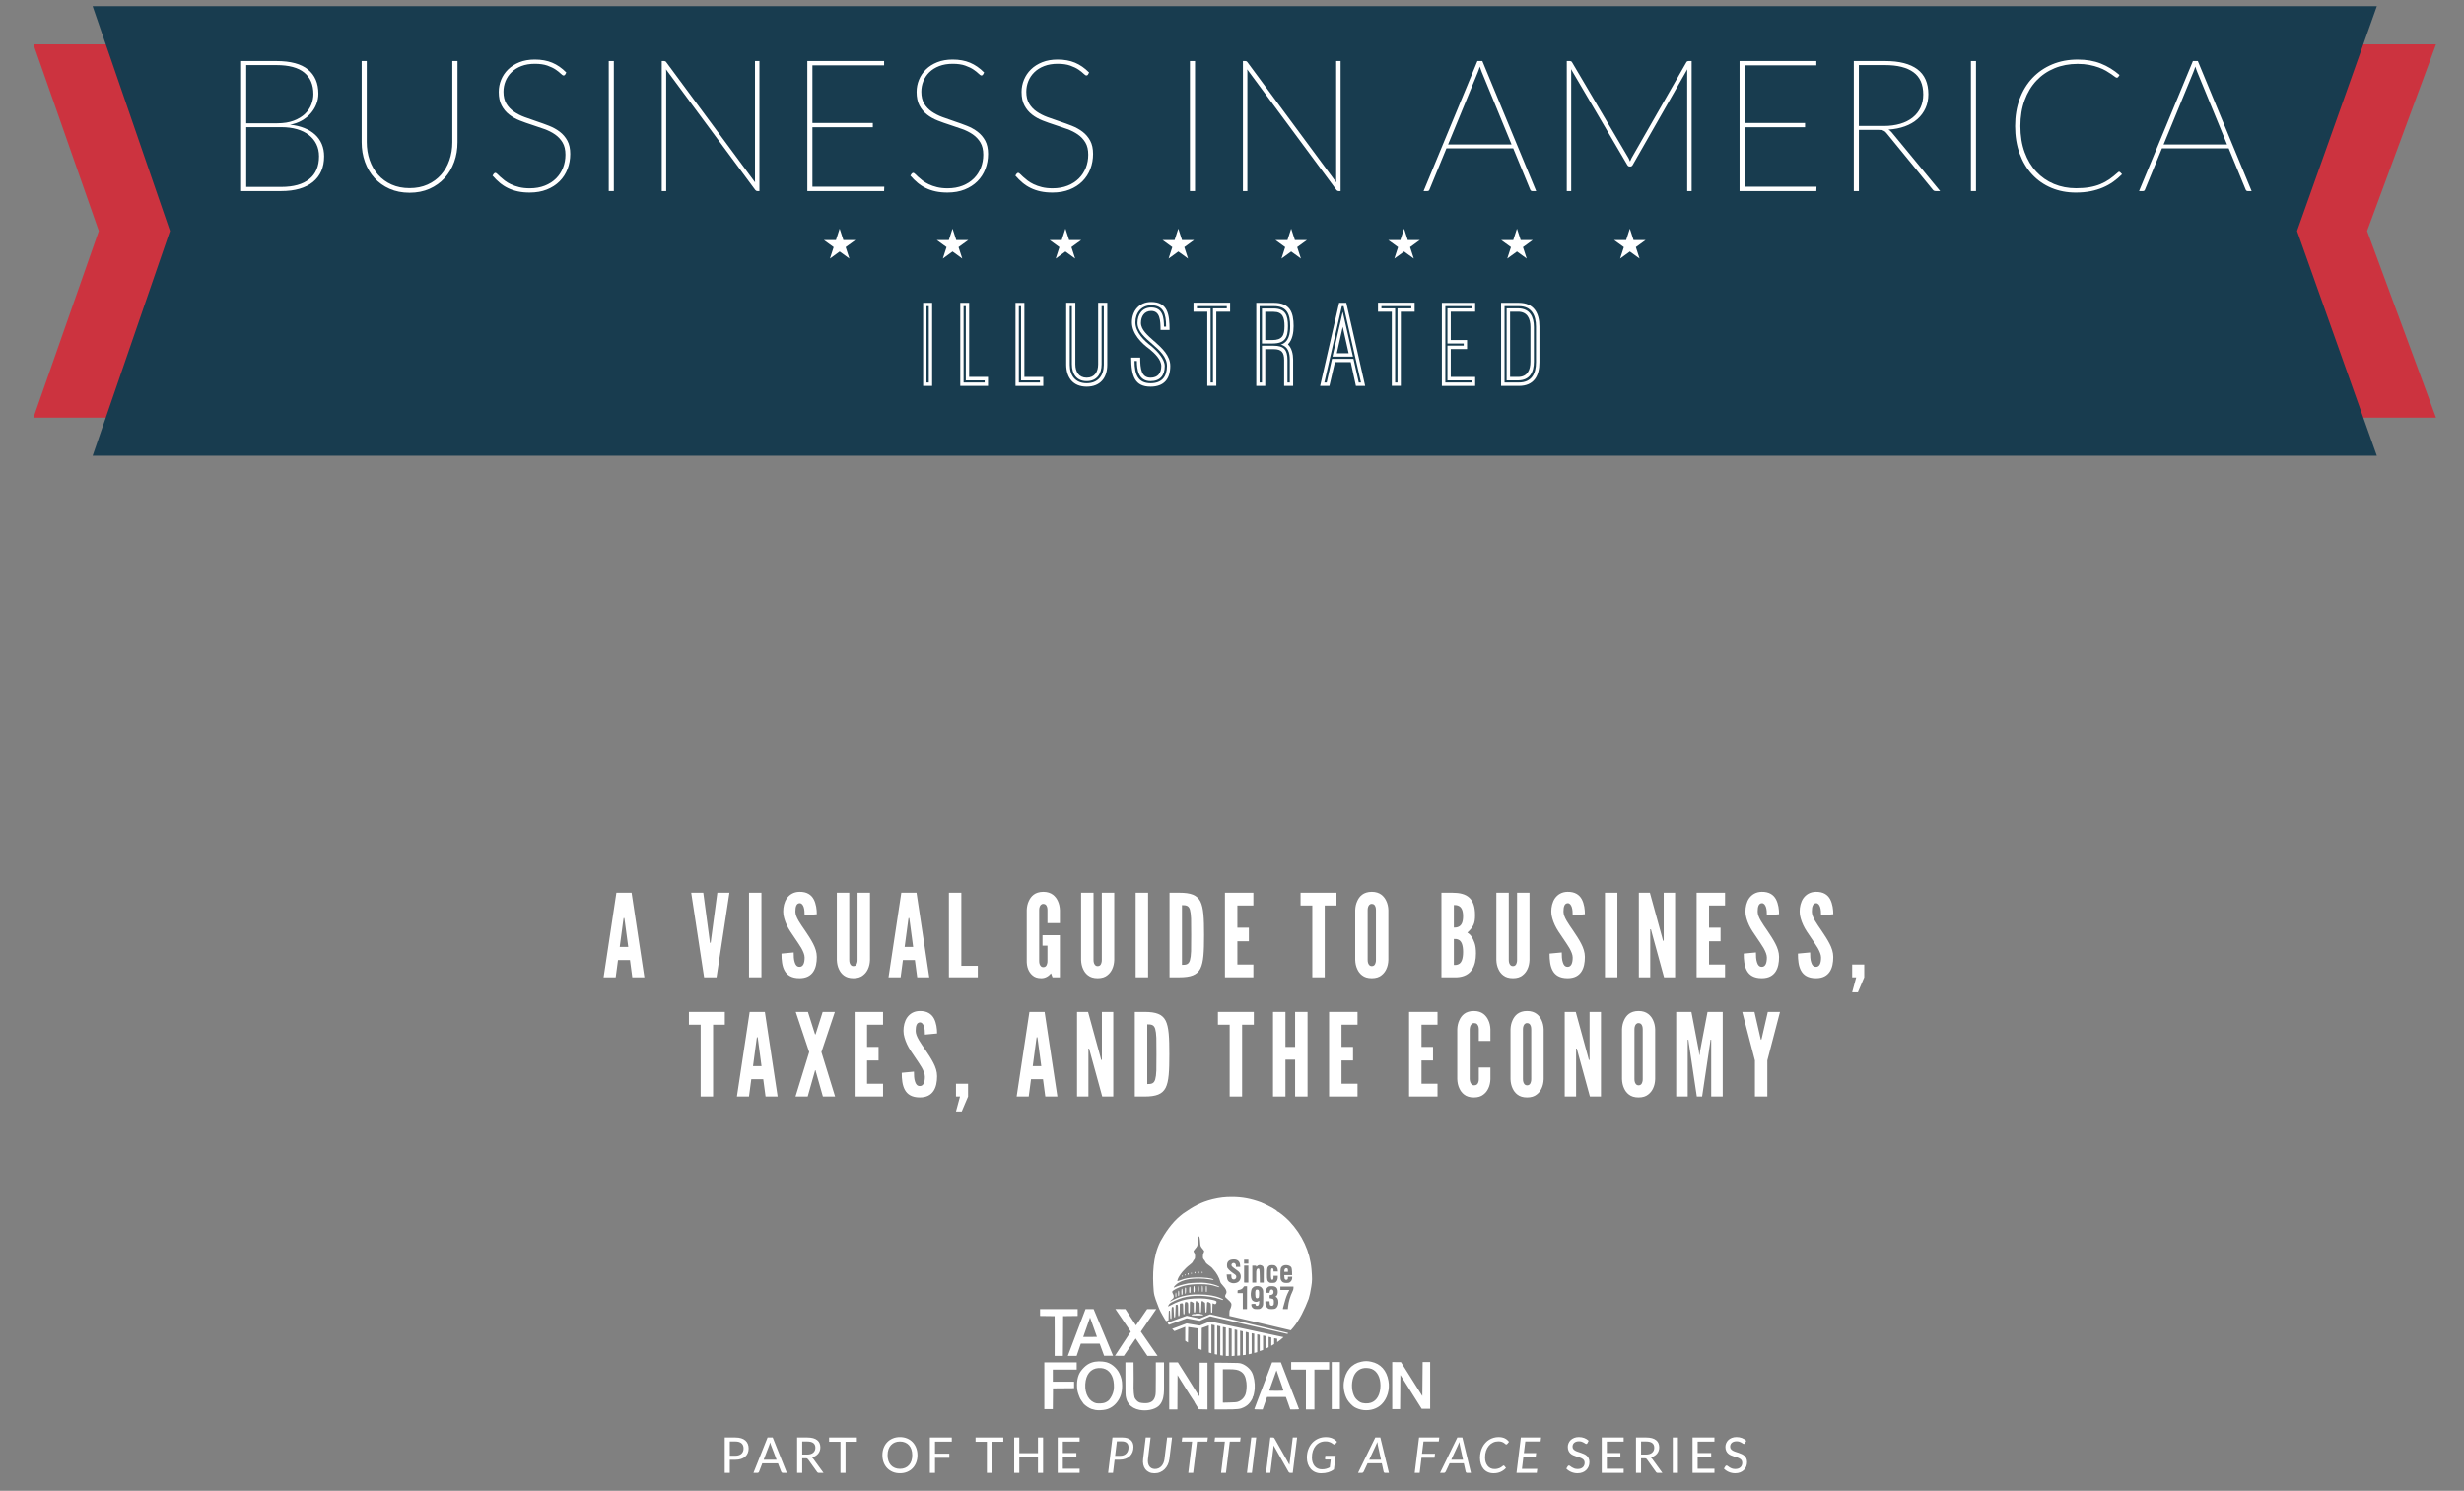 <?xml version="1.0" encoding="utf-8"?>
<!-- Generator: Adobe Illustrator 16.0.3, SVG Export Plug-In . SVG Version: 6.00 Build 0)  -->
<!DOCTYPE svg PUBLIC "-//W3C//DTD SVG 1.1//EN" "http://www.w3.org/Graphics/SVG/1.1/DTD/svg11.dtd">
<svg version="1.1" id="Layer_1" xmlns="http://www.w3.org/2000/svg" xmlns:xlink="http://www.w3.org/1999/xlink" x="0px" y="0px"
	 width="599.333px" height="362.667px" viewBox="0 0 599.333 362.667" enable-background="new 0 0 599.333 362.667"
	 xml:space="preserve">
<rect x="0" y="0" width="599.333" height="362.667" fill="#808080" stroke="none"/>
<g id="Layer_2">
</g>
<g id="Layer_3">
	<polygon fill="#CC333F" points="592.526,101.596 8.141,101.596 24.034,56.191 8.141,10.786 592.526,10.786 575.764,56.191 	"/>
	<polygon fill="#183C4F" points="578.133,110.873 22.533,110.873 41.345,56.191 22.533,1.51 578.133,1.51 558.725,56.191 	"/>
	<g>
		<path fill="#FFFFFF" d="M58.653,46.486V14.851h8.572c3.45,0,6.015,0.69,7.695,2.07c1.68,1.38,2.52,3.338,2.52,5.873
			c0,0.885-0.166,1.74-0.495,2.565c-0.33,0.825-0.795,1.575-1.395,2.25c-0.6,0.675-1.324,1.252-2.171,1.732
			c-0.848,0.48-1.796,0.81-2.846,0.99c1.305,0.135,2.471,0.409,3.499,0.821c1.027,0.413,1.897,0.945,2.61,1.598
			c0.712,0.652,1.256,1.425,1.631,2.317c0.375,0.893,0.562,1.887,0.562,2.981c0,1.35-0.233,2.546-0.698,3.589
			c-0.465,1.043-1.144,1.924-2.036,2.644c-0.893,0.72-1.984,1.268-3.274,1.643s-2.76,0.562-4.41,0.562H58.653z M59.89,29.993h7.493
			c1.59,0,2.943-0.213,4.061-0.641c1.117-0.427,2.033-0.982,2.745-1.665c0.712-0.682,1.23-1.447,1.553-2.295
			c0.322-0.847,0.483-1.684,0.483-2.509c0-2.265-0.739-4.005-2.216-5.22c-1.478-1.215-3.739-1.823-6.784-1.823H59.89V29.993z
			 M59.89,30.938v14.535h8.528c2.955,0,5.223-0.633,6.806-1.901c1.582-1.268,2.374-3.116,2.374-5.546
			c0-1.095-0.214-2.078-0.641-2.948c-0.428-0.87-1.035-1.612-1.823-2.227c-0.787-0.615-1.748-1.087-2.88-1.418
			c-1.133-0.33-2.404-0.495-3.813-0.495H59.89z"/>
		<path fill="#FFFFFF" d="M99.625,45.766c1.635,0,3.094-0.289,4.376-0.866c1.283-0.577,2.37-1.369,3.263-2.374
			c0.892-1.005,1.575-2.186,2.047-3.544c0.473-1.357,0.709-2.816,0.709-4.376V14.851h1.26v19.755c0,1.71-0.27,3.311-0.81,4.804
			c-0.54,1.493-1.316,2.794-2.329,3.904c-1.012,1.11-2.235,1.984-3.667,2.621c-1.433,0.637-3.049,0.956-4.849,0.956
			s-3.42-0.319-4.86-0.956s-2.663-1.511-3.667-2.621c-1.005-1.11-1.778-2.411-2.318-3.904c-0.54-1.493-0.81-3.094-0.81-4.804V14.851
			h1.238v19.71c0,1.56,0.236,3.022,0.708,4.387c0.473,1.365,1.155,2.554,2.048,3.566c0.892,1.012,1.983,1.808,3.273,2.385
			C96.528,45.477,97.99,45.766,99.625,45.766z"/>
		<path fill="#FFFFFF" d="M137.47,18.136c-0.09,0.15-0.218,0.225-0.382,0.225c-0.166,0-0.394-0.146-0.687-0.439
			s-0.701-0.619-1.226-0.979c-0.525-0.36-1.2-0.686-2.025-0.979c-0.825-0.292-1.845-0.438-3.06-0.438
			c-1.23,0-2.321,0.184-3.274,0.551c-0.953,0.367-1.751,0.866-2.396,1.496c-0.646,0.63-1.133,1.354-1.463,2.171
			c-0.33,0.818-0.495,1.676-0.495,2.576c0,1.155,0.232,2.119,0.697,2.891c0.465,0.773,1.08,1.421,1.845,1.946
			c0.765,0.525,1.631,0.968,2.599,1.328c0.967,0.36,1.961,0.709,2.981,1.046c1.02,0.337,2.014,0.697,2.981,1.08
			c0.968,0.382,1.834,0.866,2.599,1.451s1.38,1.309,1.845,2.171c0.465,0.863,0.697,1.932,0.697,3.207
			c0,1.305-0.221,2.531-0.664,3.679s-1.088,2.145-1.935,2.993c-0.848,0.847-1.882,1.515-3.105,2.002
			c-1.223,0.487-2.614,0.73-4.174,0.73c-1.065,0-2.029-0.094-2.891-0.281c-0.863-0.187-1.658-0.457-2.385-0.81
			c-0.728-0.352-1.395-0.783-2.002-1.293c-0.607-0.51-1.189-1.087-1.744-1.732l0.292-0.45c0.075-0.075,0.139-0.131,0.191-0.169
			c0.052-0.037,0.131-0.056,0.236-0.056c0.104,0,0.251,0.094,0.438,0.281c0.188,0.188,0.431,0.42,0.731,0.698
			c0.3,0.278,0.66,0.578,1.08,0.9c0.419,0.323,0.918,0.623,1.496,0.9c0.577,0.278,1.245,0.51,2.002,0.698
			c0.757,0.188,1.616,0.281,2.576,0.281c1.365,0,2.588-0.214,3.667-0.642c1.08-0.427,1.991-1.012,2.734-1.755
			s1.309-1.609,1.699-2.599c0.39-0.99,0.585-2.047,0.585-3.172c0-1.2-0.232-2.19-0.697-2.97c-0.465-0.78-1.077-1.432-1.834-1.958
			c-0.757-0.525-1.624-0.963-2.599-1.316c-0.975-0.352-1.969-0.689-2.981-1.012c-1.012-0.322-2.006-0.675-2.981-1.058
			c-0.976-0.382-1.842-0.87-2.599-1.462c-0.758-0.592-1.369-1.328-1.834-2.205c-0.465-0.877-0.697-1.976-0.697-3.296
			c0-1.035,0.194-2.025,0.585-2.97c0.39-0.945,0.956-1.781,1.699-2.509c0.742-0.728,1.657-1.309,2.745-1.744
			c1.088-0.435,2.336-0.653,3.747-0.653c1.59,0,2.996,0.255,4.219,0.765c1.222,0.51,2.366,1.305,3.431,2.385L137.47,18.136z"/>
		<path fill="#FFFFFF" d="M149.304,46.486h-1.237V14.851h1.237V46.486z"/>
		<path fill="#FFFFFF" d="M161.814,14.907c0.075,0.038,0.157,0.116,0.248,0.236l21.6,29.227c-0.015-0.135-0.023-0.27-0.023-0.405
			c0-0.135,0-0.262,0-0.382V14.851h1.08v31.635h-0.518c-0.195,0-0.36-0.09-0.495-0.27l-21.712-29.34
			c0.015,0.15,0.026,0.292,0.034,0.427c0.007,0.135,0.011,0.263,0.011,0.383v28.8h-1.08V14.851h0.562
			C161.641,14.851,161.739,14.87,161.814,14.907z"/>
		<path fill="#FFFFFF" d="M215.048,14.851v1.057H197.61v14.018h14.692v1.035H197.61v14.467h17.482l-0.045,1.058h-18.675V14.851
			H215.048z"/>
		<path fill="#FFFFFF" d="M239.101,18.136c-0.09,0.15-0.218,0.225-0.382,0.225c-0.166,0-0.394-0.146-0.687-0.439
			c-0.293-0.293-0.701-0.619-1.226-0.979s-1.2-0.686-2.025-0.979c-0.825-0.292-1.845-0.438-3.06-0.438
			c-1.23,0-2.321,0.184-3.274,0.551c-0.953,0.367-1.751,0.866-2.396,1.496c-0.646,0.63-1.133,1.354-1.463,2.171
			c-0.33,0.818-0.495,1.676-0.495,2.576c0,1.155,0.232,2.119,0.697,2.891c0.465,0.773,1.08,1.421,1.845,1.946
			c0.765,0.525,1.631,0.968,2.599,1.328c0.967,0.36,1.961,0.709,2.981,1.046c1.02,0.337,2.014,0.697,2.981,1.08
			c0.968,0.382,1.834,0.866,2.599,1.451c0.765,0.585,1.38,1.309,1.845,2.171c0.465,0.863,0.697,1.932,0.697,3.207
			c0,1.305-0.221,2.531-0.664,3.679c-0.443,1.148-1.088,2.145-1.935,2.993c-0.848,0.847-1.882,1.515-3.105,2.002
			c-1.223,0.487-2.614,0.73-4.174,0.73c-1.065,0-2.029-0.094-2.891-0.281c-0.863-0.187-1.658-0.457-2.385-0.81
			c-0.728-0.352-1.395-0.783-2.002-1.293c-0.607-0.51-1.189-1.087-1.744-1.732l0.292-0.45c0.075-0.075,0.139-0.131,0.191-0.169
			c0.052-0.037,0.131-0.056,0.236-0.056c0.104,0,0.251,0.094,0.438,0.281c0.188,0.188,0.431,0.42,0.731,0.698
			c0.3,0.278,0.66,0.578,1.08,0.9c0.419,0.323,0.918,0.623,1.496,0.9c0.577,0.278,1.245,0.51,2.002,0.698
			c0.757,0.188,1.616,0.281,2.576,0.281c1.365,0,2.588-0.214,3.667-0.642c1.08-0.427,1.991-1.012,2.734-1.755
			c0.743-0.743,1.309-1.609,1.699-2.599c0.39-0.99,0.585-2.047,0.585-3.172c0-1.2-0.232-2.19-0.697-2.97
			c-0.465-0.78-1.077-1.432-1.834-1.958c-0.757-0.525-1.624-0.963-2.599-1.316c-0.975-0.352-1.969-0.689-2.981-1.012
			c-1.012-0.322-2.006-0.675-2.981-1.058c-0.976-0.382-1.842-0.87-2.599-1.462c-0.758-0.592-1.369-1.328-1.834-2.205
			c-0.465-0.877-0.697-1.976-0.697-3.296c0-1.035,0.194-2.025,0.585-2.97c0.39-0.945,0.956-1.781,1.699-2.509
			c0.742-0.728,1.657-1.309,2.745-1.744c1.088-0.435,2.336-0.653,3.747-0.653c1.59,0,2.996,0.255,4.219,0.765
			c1.222,0.51,2.366,1.305,3.431,2.385L239.101,18.136z"/>
		<path fill="#FFFFFF" d="M264.638,18.136c-0.09,0.15-0.218,0.225-0.382,0.225c-0.166,0-0.394-0.146-0.687-0.439
			s-0.701-0.619-1.226-0.979c-0.525-0.36-1.2-0.686-2.025-0.979c-0.825-0.292-1.845-0.438-3.06-0.438
			c-1.23,0-2.321,0.184-3.274,0.551c-0.953,0.367-1.751,0.866-2.396,1.496c-0.646,0.63-1.133,1.354-1.463,2.171
			c-0.33,0.818-0.495,1.676-0.495,2.576c0,1.155,0.232,2.119,0.697,2.891c0.465,0.773,1.08,1.421,1.845,1.946
			c0.765,0.525,1.631,0.968,2.599,1.328c0.967,0.36,1.961,0.709,2.981,1.046c1.02,0.337,2.014,0.697,2.981,1.08
			c0.968,0.382,1.834,0.866,2.599,1.451s1.38,1.309,1.845,2.171c0.465,0.863,0.697,1.932,0.697,3.207
			c0,1.305-0.221,2.531-0.664,3.679s-1.088,2.145-1.935,2.993c-0.848,0.847-1.882,1.515-3.105,2.002
			c-1.223,0.487-2.614,0.73-4.174,0.73c-1.065,0-2.029-0.094-2.891-0.281c-0.863-0.187-1.658-0.457-2.385-0.81
			c-0.728-0.352-1.395-0.783-2.002-1.293c-0.607-0.51-1.189-1.087-1.744-1.732l0.292-0.45c0.075-0.075,0.139-0.131,0.191-0.169
			c0.052-0.037,0.131-0.056,0.236-0.056c0.104,0,0.251,0.094,0.438,0.281c0.188,0.188,0.431,0.42,0.731,0.698
			c0.3,0.278,0.66,0.578,1.08,0.9c0.419,0.323,0.918,0.623,1.496,0.9c0.577,0.278,1.245,0.51,2.002,0.698
			c0.757,0.188,1.616,0.281,2.576,0.281c1.365,0,2.588-0.214,3.667-0.642c1.08-0.427,1.991-1.012,2.734-1.755
			s1.309-1.609,1.699-2.599c0.39-0.99,0.585-2.047,0.585-3.172c0-1.2-0.232-2.19-0.697-2.97c-0.465-0.78-1.077-1.432-1.834-1.958
			c-0.757-0.525-1.624-0.963-2.599-1.316c-0.975-0.352-1.969-0.689-2.981-1.012c-1.012-0.322-2.006-0.675-2.981-1.058
			c-0.976-0.382-1.842-0.87-2.599-1.462c-0.758-0.592-1.369-1.328-1.834-2.205c-0.465-0.877-0.697-1.976-0.697-3.296
			c0-1.035,0.194-2.025,0.585-2.97c0.39-0.945,0.956-1.781,1.699-2.509c0.742-0.728,1.657-1.309,2.745-1.744
			c1.088-0.435,2.336-0.653,3.747-0.653c1.59,0,2.996,0.255,4.219,0.765c1.222,0.51,2.366,1.305,3.431,2.385L264.638,18.136z"/>
		<path fill="#FFFFFF" d="M290.67,46.486h-1.237V14.851h1.237V46.486z"/>
		<path fill="#FFFFFF" d="M303.179,14.907c0.073,0.038,0.157,0.116,0.247,0.236l21.601,29.227c-0.017-0.135-0.022-0.27-0.022-0.405
			c0-0.135,0-0.262,0-0.382V14.851h1.08v31.635h-0.519c-0.194,0-0.358-0.09-0.494-0.27l-21.713-29.34
			c0.017,0.15,0.024,0.292,0.033,0.427c0.008,0.135,0.012,0.263,0.012,0.383v28.8h-1.08V14.851h0.562
			C303.006,14.851,303.103,14.87,303.179,14.907z"/>
		<path fill="#FFFFFF" d="M373.65,46.486h-0.969c-0.226,0-0.39-0.127-0.494-0.382l-4.117-10.013h-16.245l-4.117,10.013
			c-0.074,0.255-0.246,0.382-0.519,0.382h-0.922l13.096-31.635h1.191L373.65,46.486z M352.23,35.146h15.435l-7.244-17.618
			c-0.074-0.21-0.154-0.42-0.236-0.63s-0.162-0.442-0.236-0.698c-0.074,0.255-0.154,0.488-0.236,0.698s-0.159,0.42-0.235,0.63
			L352.23,35.146z"/>
		<path fill="#FFFFFF" d="M396.487,39.286c0.059-0.135,0.119-0.273,0.18-0.416s0.127-0.289,0.203-0.439l13.32-23.287
			c0.072-0.12,0.15-0.199,0.234-0.236c0.082-0.038,0.184-0.056,0.303-0.056h0.742v31.635h-1.08V17.551c0-0.104,0-0.217,0-0.337
			s0.01-0.24,0.023-0.36l-13.275,23.265c-0.148,0.255-0.33,0.383-0.541,0.383h-0.225c-0.225,0-0.412-0.127-0.562-0.383
			l-13.681-23.31c0.017,0.121,0.025,0.244,0.033,0.372c0.008,0.128,0.012,0.251,0.012,0.371v28.935h-1.079V14.851h0.741
			c0.121,0,0.224,0.019,0.306,0.056c0.082,0.037,0.16,0.116,0.235,0.236l13.727,23.31L396.487,39.286z"/>
		<path fill="#FFFFFF" d="M441.799,14.851v1.057h-17.438v14.018h14.693v1.035h-14.693v14.467h17.482l-0.045,1.058h-18.674V14.851
			H441.799z"/>
		<path fill="#FFFFFF" d="M452.151,31.591v14.895h-1.236V14.851h7.627c3.436,0,6.045,0.667,7.83,2.002s2.678,3.36,2.678,6.075
			c0,1.245-0.232,2.378-0.697,3.397c-0.465,1.021-1.119,1.901-1.959,2.644c-0.84,0.742-1.859,1.331-3.059,1.766
			c-1.201,0.435-2.527,0.697-3.982,0.788c0.27,0.15,0.531,0.375,0.787,0.675l11.768,14.288h-1.014c-0.164,0-0.311-0.022-0.438-0.067
			c-0.129-0.045-0.252-0.15-0.371-0.315l-11.16-13.658c-0.121-0.165-0.244-0.3-0.371-0.405c-0.129-0.105-0.27-0.191-0.428-0.259
			c-0.158-0.068-0.346-0.116-0.563-0.146c-0.219-0.03-0.484-0.045-0.799-0.045H452.151z M452.151,30.646h6.029
			c1.484,0,2.822-0.176,4.018-0.529c1.193-0.353,2.205-0.862,3.037-1.53c0.832-0.667,1.471-1.474,1.91-2.418
			c0.443-0.945,0.664-2.01,0.664-3.195c0-2.444-0.795-4.245-2.385-5.4c-1.59-1.155-3.885-1.732-6.885-1.732h-6.391v14.804H452.151z"
			/>
		<path fill="#FFFFFF" d="M480.633,46.486h-1.234V14.851h1.234V46.486z"/>
		<path fill="#FFFFFF" d="M515.442,41.783c0.061,0,0.143,0.038,0.248,0.113l0.473,0.495c-0.66,0.661-1.373,1.264-2.137,1.812
			c-0.768,0.548-1.605,1.016-2.521,1.406c-0.914,0.39-1.916,0.694-3.004,0.911c-1.088,0.217-2.283,0.326-3.588,0.326
			c-2.146,0-4.121-0.378-5.93-1.136c-1.809-0.757-3.363-1.837-4.668-3.24c-1.307-1.402-2.326-3.101-3.063-5.096
			c-0.734-1.995-1.102-4.23-1.102-6.705c0-2.415,0.367-4.616,1.102-6.604c0.734-1.987,1.773-3.69,3.117-5.107
			c1.342-1.417,2.947-2.516,4.814-3.296c1.867-0.78,3.926-1.17,6.176-1.17c2.115,0,3.99,0.323,5.625,0.968s3.158,1.575,4.568,2.79
			l-0.338,0.495c-0.061,0.105-0.18,0.158-0.359,0.158c-0.09,0-0.244-0.083-0.461-0.248c-0.219-0.165-0.504-0.371-0.855-0.619
			c-0.354-0.248-0.781-0.518-1.283-0.81s-1.092-0.562-1.766-0.81c-0.676-0.248-1.439-0.454-2.295-0.619s-1.801-0.248-2.836-0.248
			c-2.039,0-3.914,0.353-5.625,1.058c-1.709,0.705-3.18,1.71-4.41,3.015c-1.229,1.305-2.186,2.892-2.867,4.759
			c-0.684,1.868-1.025,3.964-1.025,6.289c0,2.37,0.344,4.489,1.025,6.356c0.682,1.868,1.631,3.45,2.846,4.748
			c1.215,1.298,2.646,2.292,4.297,2.981c1.652,0.689,3.443,1.035,5.377,1.035c1.219,0,2.305-0.083,3.266-0.248
			c0.959-0.165,1.842-0.413,2.643-0.743c0.803-0.33,1.545-0.735,2.229-1.215c0.682-0.48,1.361-1.027,2.037-1.643
			C515.252,41.836,515.35,41.783,515.442,41.783z"/>
		<path fill="#FFFFFF" d="M547.682,46.486h-0.967c-0.225,0-0.391-0.127-0.494-0.382l-4.119-10.013H525.86l-4.117,10.013
			c-0.076,0.255-0.248,0.382-0.52,0.382h-0.924l13.098-31.635h1.191L547.682,46.486z M526.262,35.146H541.7l-7.244-17.618
			c-0.076-0.21-0.154-0.42-0.236-0.63c-0.084-0.21-0.162-0.442-0.236-0.698c-0.076,0.255-0.154,0.488-0.236,0.698
			c-0.084,0.21-0.162,0.42-0.236,0.63L526.262,35.146z"/>
	</g>
	<g>
		<path fill="#FFFFFF" d="M226.728,73.667v20.219h-2.189V73.667H226.728z M225.348,74.478v18.569h0.57V74.478H225.348z"/>
		<path fill="#FFFFFF" d="M235.729,73.667v18.029h4.59v2.19h-6.75V73.667H235.729z M234.918,74.478h-0.54v18.569h5.13v-0.51h-4.59
			V74.478L234.918,74.478z"/>
		<path fill="#FFFFFF" d="M249.168,73.667v18.029h4.59v2.19h-6.75V73.667H249.168z M248.358,74.478h-0.54v18.569h5.13v-0.51h-4.59
			V74.478L248.358,74.478z"/>
		<path fill="#FFFFFF" d="M269.329,88.757c0,3.15-1.71,5.31-5.01,5.31c-3.271,0-4.95-2.16-4.98-5.31V73.638h2.22v14.969
			c0,1.86,0.87,3.27,2.761,3.27c1.92,0,2.789-1.41,2.789-3.27V73.638h2.221L269.329,88.757L269.329,88.757z M260.208,88.757
			c0,2.64,1.38,4.47,4.11,4.47c2.729,0,4.169-1.83,4.169-4.47V74.478h-0.539v14.129c0,2.34-1.141,4.11-3.63,4.11
			c-2.46,0-3.601-1.77-3.601-4.11V74.478h-0.51L260.208,88.757L260.208,88.757z"/>
		<path fill="#FFFFFF" d="M280.758,82.997c1.949,1.74,3.899,3.54,3.899,6.03c0,3.18-1.56,5.04-4.8,5.04c-3.75,0-4.71-2.46-4.71-7.08
			h2.19c0,2.79,0.3,4.89,2.52,4.89c1.74,0,2.61-1.08,2.61-2.82c0-1.59-1.591-3.09-2.851-4.14l0.03,0.03
			c-2.01-1.44-4.32-3.78-4.32-6.54c0-2.79,1.771-4.95,4.681-4.95c4.05,0,4.47,3.03,4.47,6.81h-2.19c0-2.34-0.149-4.62-2.279-4.62
			c-1.65,0-2.49,1.32-2.49,2.91c0,1.65,1.62,3.03,3.24,4.47V82.997L280.758,82.997z M275.958,87.827c0,3.3,0.869,5.399,3.899,5.399
			c2.7,0,3.99-1.53,3.99-4.2c0-4.38-7.17-6.39-7.17-10.47c0-2.04,1.14-3.75,3.33-3.75c2.909,0,3.09,2.58,3.119,4.65h0.511
			c0-3.12-0.631-5.19-3.63-5.19c-2.4,0-3.84,1.83-3.84,4.14c0,2.43,2.13,4.53,3.989,5.88h-0.03c1.41,1.17,3.181,3.09,3.181,4.77
			c0,2.28-1.141,3.66-3.45,3.66c-2.97,0-3.33-2.85-3.33-4.89L275.958,87.827L275.958,87.827z"/>
		<path fill="#FFFFFF" d="M295.848,93.857h-2.19V75.828h-3.359v-2.19h8.909v2.19h-3.359L295.848,93.857L295.848,93.857z
			 M294.467,75.018v18.029h0.57V75.018h3.36v-0.54h-7.26v0.54H294.467z"/>
		<path fill="#FFFFFF" d="M309.885,73.667c3.871,0,4.771,2.31,4.771,5.67c0,1.53-0.271,3.33-1.38,4.44
			c0.931,0.87,1.261,2.37,1.261,3.72v6.39h-2.19v-6.3c0-1.86-0.63-2.64-2.521-2.64h-2.07v8.938h-2.188V73.667H309.885z
			 M313.726,87.497c0-1.59-0.39-3.24-2.188-3.66c1.979-0.6,2.279-2.7,2.279-4.5c0-2.85-0.75-4.86-3.931-4.86h-3.511v18.569h0.57
			v-8.94h2.881c2.52,0,3.33,1.05,3.33,3.48v5.46h0.568L313.726,87.497L313.726,87.497z M309.767,75.047c2.938,0,3.51,1.74,3.51,4.29
			c0,2.85-0.75,4.23-3.78,4.23h-2.549v-8.52H309.767z M309.497,82.727c2.371,0,2.94-1.11,2.94-3.39c0-2.07-0.42-3.48-2.67-3.48
			h-2.011v6.87H309.497z"/>
		<path fill="#FFFFFF" d="M327.467,73.667l4.591,20.219h-2.25l-1.261-5.79h-3.84l-1.351,5.79h-2.25l4.62-20.219H327.467z
			 M330.499,93.047h0.539l-4.229-18.569h-0.42l-4.26,18.569h0.568l1.29-5.76h5.22L330.499,93.047z M326.598,75.857l2.488,10.89
			h-4.979L326.598,75.857z M326.598,79.517l-1.439,6.42h2.879L326.598,79.517z"/>
		<path fill="#FFFFFF" d="M340.728,93.857h-2.19V75.828h-3.358v-2.19h8.909v2.19h-3.359L340.728,93.857L340.728,93.857z
			 M339.347,75.018v18.029h0.569V75.018h3.36v-0.54h-7.26v0.54H339.347z"/>
		<path fill="#FFFFFF" d="M356.836,82.727v2.19h-3.961v6.78h5.939v2.19h-8.1v-20.22h8.1v2.16h-5.939v6.899L356.836,82.727
			L356.836,82.727z M351.557,93.047h6.419v-0.51h-5.909v-8.459h3.96v-0.51h-3.96v-8.55h5.909v-0.54h-6.419V93.047z"/>
		<path fill="#FFFFFF" d="M369.436,73.667c3.66,0,5.01,2.52,5.01,5.76v8.7c0,3.27-1.318,5.76-5.01,5.76h-4.318v-20.22H369.436z
			 M369.436,93.047c3.09,0,4.17-2.1,4.17-4.92v-8.7c0-2.76-1.109-4.95-4.17-4.95h-3.479v18.569L369.436,93.047L369.436,93.047z
			 M369.226,75.018c2.851,0,3.87,1.98,3.87,4.56v8.4c0,2.58-1.02,4.56-3.87,4.56h-2.761v-17.52H369.226z M369.226,91.697
			c2.25,0,3.03-1.62,3.03-3.72v-8.4c0-2.1-0.78-3.75-3.03-3.75h-1.92v15.869h1.92V91.697z"/>
	</g>
	<g>
		<path fill="#FFFFFF" d="M146.82,237.748l3.107-20.58h3.696l3.108,20.58h-2.94l-0.56-4.201h-2.912l-0.561,4.201H146.82z
			 M151.944,223.858l-0.084-0.53h-0.168l-0.084,0.53l-0.868,6.496h2.071L151.944,223.858z"/>
		<path fill="#FFFFFF" d="M174.483,217.167h2.939l-3.136,20.58h-3.024l-3.136-20.58h2.94l1.512,11.312l0.112,0.868h0.168
			l0.111-0.868L174.483,217.167z"/>
		<path fill="#FFFFFF" d="M182.185,217.167h3.023v20.58h-3.023V217.167z"/>
		<path fill="#FFFFFF" d="M195.708,222.683c0-0.672-0.028-1.428-0.224-2.016c-0.196-0.562-0.504-0.953-0.98-0.953
			c-0.784,0.029-1.036,0.841-1.036,2.045c0,0.699,0.309,1.428,0.757,2.212c0.447,0.784,1.035,1.596,1.623,2.464
			c0.7,1.036,1.4,2.1,1.933,3.137c0.532,1.035,0.896,2.1,0.896,3.219c0,1.373-0.224,2.66-0.867,3.612
			c-0.645,0.952-1.681,1.568-3.332,1.568c-1.933,0-3.024-0.728-3.641-1.849c-0.616-1.119-0.756-2.604-0.756-4.145l2.968-0.279
			c0,0.867,0.028,1.735,0.252,2.381c0.196,0.672,0.532,1.119,1.177,1.119c0.896,0,1.231-0.951,1.231-2.269
			c0-0.673-0.336-1.456-0.784-2.269c-0.252-0.393-0.504-0.812-0.783-1.231c-0.589-0.841-1.232-1.792-1.904-2.828
			c-0.672-1.036-1.176-2.101-1.484-3.19c-0.168-0.533-0.252-1.093-0.252-1.652c0-1.12,0.252-2.324,0.896-3.248
			c0.644-0.896,1.624-1.54,3.052-1.568c1.82-0.027,2.884,0.729,3.472,1.82c0.588,1.119,0.756,2.492,0.756,3.641L195.708,222.683z"/>
		<path fill="#FFFFFF" d="M211.613,217.167v16.352c-0.028,0.84-0.196,1.596-0.504,2.24c-0.252,0.56-0.645,1.092-1.204,1.512
			c-0.561,0.447-1.316,0.7-2.324,0.7s-1.792-0.253-2.352-0.7c-0.561-0.42-0.925-0.952-1.177-1.512
			c-0.308-0.645-0.476-1.4-0.504-2.24v-16.352h3.024v16.352c0,0.588,0.14,0.98,0.42,1.288c0.14,0.14,0.336,0.224,0.588,0.224
			c0.532,0,0.784-0.336,0.896-0.756c0.084-0.195,0.112-0.447,0.112-0.756v-16.352H211.613z"/>
		<path fill="#FFFFFF" d="M216.121,237.748l3.107-20.58h3.696l3.108,20.58h-2.94l-0.56-4.201h-2.912l-0.561,4.201H216.121z
			 M221.245,223.858l-0.084-0.53h-0.168l-0.084,0.53l-0.868,6.496h2.071L221.245,223.858z"/>
		<path fill="#FFFFFF" d="M230.809,217.167h3.023v17.778h4.005v2.802h-7.028V217.167z"/>
		<path fill="#FFFFFF" d="M254.776,224.559v-3.164c0-0.56-0.112-0.952-0.392-1.288c-0.141-0.141-0.364-0.225-0.616-0.225
			c-0.532,0-0.784,0.393-0.896,0.757c-0.084,0.224-0.111,0.476-0.111,0.756v12.376c0,0.588,0.14,0.98,0.42,1.288
			c0.14,0.14,0.336,0.224,0.588,0.224c0.532,0,0.784-0.336,0.896-0.756c0.084-0.195,0.112-0.447,0.112-0.756v-3.725h-1.204V227.5
			h4.229v10.248h-1.792l-0.364-0.98c-0.56,0.699-1.372,1.204-2.353,1.204c-0.979,0-1.651-0.253-2.155-0.7
			c-0.504-0.42-0.84-0.952-1.064-1.512c-0.252-0.645-0.364-1.4-0.336-2.24v-12.124c0.028-0.812,0.196-1.567,0.504-2.212
			c0.252-0.561,0.616-1.12,1.176-1.54c0.561-0.42,1.345-0.7,2.353-0.7s1.764,0.28,2.324,0.7c0.56,0.42,0.952,0.979,1.204,1.54
			c0.308,0.645,0.476,1.4,0.504,2.212v3.164H254.776z"/>
		<path fill="#FFFFFF" d="M271.024,217.167v16.352c-0.028,0.84-0.196,1.596-0.504,2.24c-0.252,0.56-0.645,1.092-1.204,1.512
			c-0.561,0.447-1.316,0.7-2.324,0.7c-1.008,0-1.792-0.253-2.352-0.7c-0.561-0.42-0.925-0.952-1.177-1.512
			c-0.308-0.645-0.476-1.4-0.504-2.24v-16.352h3.024v16.352c0,0.588,0.14,0.98,0.42,1.288c0.14,0.14,0.336,0.224,0.588,0.224
			c0.532,0,0.784-0.336,0.896-0.756c0.084-0.195,0.112-0.447,0.112-0.756v-16.352H271.024z"/>
		<path fill="#FFFFFF" d="M276.232,217.167h3.023v20.58h-3.023V217.167z"/>
		<path fill="#FFFFFF" d="M284.472,237.748v-20.58h2.38c2.8,0,4.312,0.56,5.124,2.127c0.784,1.567,0.896,4.145,0.896,8.177
			s-0.111,6.579-0.896,8.147c-0.812,1.567-2.324,2.129-5.124,2.129H284.472z M287.496,234.723c1.036,0,1.624-0.112,1.933-1.12
			c0.14-0.477,0.252-1.204,0.28-2.184c0.027-0.98,0.027-2.297,0.027-3.978c0-1.68,0-2.996-0.027-3.976
			c-0.028-0.952-0.141-1.682-0.28-2.186c-0.309-0.979-0.896-1.092-1.933-1.092V234.723z"/>
		<path fill="#FFFFFF" d="M297.949,217.167h6.917v3.106h-3.894v5.404h2.801v3.304h-2.801v5.656h3.894v3.107h-6.917V217.167z"/>
		<path fill="#FFFFFF" d="M316.342,220.274v-3.106h8.736v3.106h-2.855v17.474H319.2v-17.474H316.342L316.342,220.274z"/>
		<path fill="#FFFFFF" d="M337.702,233.519c-0.027,0.84-0.195,1.596-0.504,2.24c-0.252,0.56-0.645,1.092-1.203,1.512
			c-0.562,0.447-1.316,0.7-2.324,0.7s-1.793-0.253-2.354-0.7c-0.561-0.42-0.924-0.952-1.176-1.512
			c-0.309-0.645-0.477-1.4-0.504-2.24v-12.124c0.027-0.812,0.195-1.567,0.504-2.212c0.252-0.561,0.615-1.12,1.176-1.54
			s1.346-0.7,2.354-0.7s1.764,0.28,2.324,0.7c0.56,0.42,0.951,0.979,1.203,1.54c0.309,0.645,0.477,1.4,0.504,2.212V233.519z
			 M334.676,221.395c0-0.56-0.111-0.952-0.391-1.288c-0.142-0.141-0.365-0.225-0.617-0.225c-0.531,0-0.783,0.393-0.896,0.757
			c-0.084,0.224-0.11,0.476-0.11,0.756v12.124c0,0.588,0.14,0.98,0.42,1.288c0.14,0.14,0.336,0.224,0.588,0.224
			c0.531,0,0.783-0.336,0.896-0.756c0.084-0.195,0.112-0.447,0.112-0.756v-12.124H334.676z"/>
		<path fill="#FFFFFF" d="M350.61,237.748v-20.58h2.66c1.792,0,3.191,0.336,4.115,1.203c0.925,0.869,1.4,2.213,1.4,4.256
			c0,0.979-0.084,1.709-0.393,2.381s-0.784,1.231-1.484,1.875c0.756,0.42,1.316,1.205,1.764,2.521
			c0.226,0.643,0.336,1.483,0.336,2.52c0,1.539-0.278,2.912-0.979,3.977c-0.699,1.064-1.904,1.766-3.695,1.85h-3.725V237.748z
			 M353.633,225.65c0.252,0,0.841,0.027,1.345-0.309s0.896-1.008,0.896-2.436c0-1.429-0.392-2.101-0.896-2.438
			c-0.504-0.336-1.093-0.307-1.345-0.307V225.65z M353.633,234.751c0.252,0,0.841,0.056,1.345-0.31
			c0.504-0.362,0.896-1.176,0.896-2.854c0-1.68-0.392-2.492-0.896-2.856s-1.093-0.308-1.345-0.308V234.751z"/>
		<path fill="#FFFFFF" d="M372.03,217.167v16.352c-0.027,0.84-0.195,1.596-0.504,2.24c-0.252,0.56-0.645,1.092-1.204,1.512
			c-0.562,0.447-1.315,0.7-2.323,0.7s-1.793-0.253-2.353-0.7c-0.562-0.42-0.925-0.952-1.177-1.512
			c-0.309-0.645-0.477-1.4-0.504-2.24v-16.352h3.023v16.352c0,0.588,0.141,0.98,0.42,1.288c0.141,0.14,0.336,0.224,0.588,0.224
			c0.532,0,0.785-0.336,0.896-0.756c0.084-0.195,0.111-0.447,0.111-0.756v-16.352H372.03z"/>
		<path fill="#FFFFFF" d="M382.53,222.683c0-0.672-0.027-1.428-0.224-2.016c-0.196-0.562-0.505-0.953-0.979-0.953
			c-0.785,0.029-1.037,0.841-1.037,2.045c0,0.699,0.31,1.428,0.758,2.212c0.447,0.784,1.035,1.596,1.623,2.464
			c0.699,1.036,1.399,2.1,1.933,3.137c0.532,1.035,0.896,2.1,0.896,3.219c0,1.373-0.224,2.66-0.867,3.612
			c-0.645,0.952-1.68,1.568-3.332,1.568c-1.932,0-3.023-0.728-3.641-1.849c-0.615-1.119-0.756-2.604-0.756-4.145l2.969-0.279
			c0,0.867,0.027,1.735,0.252,2.381c0.195,0.672,0.531,1.119,1.176,1.119c0.896,0,1.231-0.951,1.231-2.269
			c0-0.673-0.336-1.456-0.784-2.269c-0.252-0.393-0.504-0.812-0.783-1.231c-0.588-0.841-1.231-1.792-1.903-2.828
			s-1.177-2.101-1.483-3.19c-0.168-0.533-0.253-1.093-0.253-1.652c0-1.12,0.253-2.324,0.896-3.248
			c0.645-0.896,1.625-1.54,3.053-1.568c1.82-0.027,2.884,0.729,3.473,1.82c0.588,1.119,0.756,2.492,0.756,3.641L382.53,222.683z"/>
		<path fill="#FFFFFF" d="M390.383,217.167h3.023v20.58h-3.023V217.167z"/>
		<path fill="#FFFFFF" d="M401.815,227.022l-0.252-0.951h-0.168v11.677h-2.771v-20.58h2.688l2.941,10.724l0.252,0.952h0.168v-11.676
			h2.771v20.58h-2.688L401.815,227.022z"/>
		<path fill="#FFFFFF" d="M412.678,217.167h6.916v3.106h-3.893v5.404h2.801v3.304h-2.801v5.656h3.893v3.107h-6.916V217.167z"/>
		<path fill="#FFFFFF" d="M429.764,222.683c0-0.672-0.027-1.428-0.225-2.016c-0.195-0.562-0.504-0.953-0.98-0.953
			c-0.783,0.029-1.035,0.841-1.035,2.045c0,0.699,0.309,1.428,0.758,2.212c0.445,0.784,1.035,1.596,1.623,2.464
			c0.699,1.036,1.398,2.1,1.932,3.137c0.533,1.035,0.896,2.1,0.896,3.219c0,1.373-0.225,2.66-0.867,3.612
			c-0.645,0.952-1.682,1.568-3.332,1.568c-1.934,0-3.023-0.728-3.641-1.849c-0.615-1.119-0.756-2.604-0.756-4.145l2.967-0.279
			c0,0.867,0.029,1.735,0.254,2.381c0.195,0.672,0.531,1.119,1.176,1.119c0.896,0,1.23-0.951,1.23-2.269
			c0-0.673-0.336-1.456-0.783-2.269c-0.252-0.393-0.504-0.812-0.783-1.231c-0.588-0.841-1.232-1.792-1.904-2.828
			s-1.176-2.101-1.484-3.19c-0.168-0.533-0.252-1.093-0.252-1.652c0-1.12,0.252-2.324,0.896-3.248
			c0.645-0.896,1.625-1.54,3.053-1.568c1.82-0.027,2.883,0.729,3.471,1.82c0.59,1.119,0.758,2.492,0.758,3.641L429.764,222.683z"/>
		<path fill="#FFFFFF" d="M442.946,222.683c0-0.672-0.027-1.428-0.225-2.016c-0.195-0.562-0.504-0.953-0.979-0.953
			c-0.785,0.029-1.037,0.841-1.037,2.045c0,0.699,0.309,1.428,0.758,2.212c0.447,0.784,1.035,1.596,1.623,2.464
			c0.699,1.036,1.4,2.1,1.932,3.137c0.533,1.035,0.896,2.1,0.896,3.219c0,1.373-0.223,2.66-0.867,3.612s-1.68,1.568-3.332,1.568
			c-1.932,0-3.023-0.728-3.641-1.849c-0.615-1.119-0.756-2.604-0.756-4.145l2.969-0.279c0,0.867,0.027,1.735,0.252,2.381
			c0.195,0.672,0.531,1.119,1.176,1.119c0.896,0,1.232-0.951,1.232-2.269c0-0.673-0.336-1.456-0.785-2.269
			c-0.252-0.393-0.504-0.812-0.783-1.231c-0.588-0.841-1.23-1.792-1.904-2.828c-0.672-1.036-1.176-2.101-1.482-3.19
			c-0.168-0.533-0.252-1.093-0.252-1.652c0-1.12,0.252-2.324,0.895-3.248c0.645-0.896,1.625-1.54,3.053-1.568
			c1.82-0.027,2.885,0.729,3.473,1.82c0.588,1.119,0.756,2.492,0.756,3.641L442.946,222.683z"/>
		<path fill="#FFFFFF" d="M453.454,237.748l-1.539,3.64h-1.4l0.98-3.64h-0.98v-3.108h2.939V237.748z"/>
		<path fill="#FFFFFF" d="M167.566,249.274v-3.106h8.736v3.106h-2.856v17.474h-3.023v-17.474H167.566L167.566,249.274z"/>
		<path fill="#FFFFFF" d="M179.24,266.748l3.107-20.58h3.696l3.108,20.58h-2.94l-0.56-4.201h-2.912l-0.561,4.201H179.24z
			 M184.364,252.858l-0.084-0.53h-0.168l-0.084,0.53l-0.868,6.496h2.071L184.364,252.858z"/>
		<path fill="#FFFFFF" d="M196.462,266.748h-2.969l3.332-10.81l-3.275-9.771h2.968l1.652,5.207l0.084,0.252h0.111l0.084-0.252
			l1.652-5.207h2.968l-3.275,9.771l3.331,10.81h-2.968l-1.735-6.133l-0.057-0.253h-0.111l-0.057,0.253L196.462,266.748z"/>
		<path fill="#FFFFFF" d="M207.876,246.167h6.916v3.106H210.9v5.404h2.801v3.304H210.9v5.656h3.893v3.107h-6.916L207.876,246.167
			L207.876,246.167z"/>
		<path fill="#FFFFFF" d="M224.961,251.683c0-0.672-0.028-1.428-0.224-2.016c-0.196-0.562-0.504-0.953-0.98-0.953
			c-0.784,0.029-1.036,0.841-1.036,2.045c0,0.699,0.309,1.428,0.757,2.212c0.447,0.784,1.035,1.596,1.624,2.464
			c0.699,1.036,1.399,2.1,1.932,3.137c0.532,1.035,0.896,2.1,0.896,3.219c0,1.373-0.224,2.66-0.867,3.612
			c-0.645,0.952-1.681,1.568-3.332,1.568c-1.933,0-3.024-0.728-3.641-1.849c-0.616-1.119-0.756-2.604-0.756-4.145l2.968-0.279
			c0,0.867,0.028,1.735,0.252,2.381c0.196,0.672,0.532,1.119,1.177,1.119c0.896,0,1.231-0.951,1.231-2.269
			c0-0.673-0.336-1.456-0.784-2.269c-0.252-0.393-0.504-0.812-0.783-1.231c-0.589-0.841-1.232-1.792-1.904-2.828
			c-0.672-1.036-1.176-2.101-1.484-3.19c-0.168-0.533-0.252-1.093-0.252-1.652c0-1.12,0.252-2.324,0.896-3.248
			c0.644-0.896,1.624-1.54,3.052-1.568c1.82-0.027,2.884,0.729,3.472,1.82c0.588,1.119,0.756,2.492,0.756,3.641L224.961,251.683z"/>
		<path fill="#FFFFFF" d="M235.466,266.748l-1.54,3.64h-1.399l0.979-3.64h-0.979v-3.108h2.939V266.748z"/>
		<path fill="#FFFFFF" d="M247.282,266.748l3.107-20.58h3.696l3.108,20.58h-2.94l-0.56-4.201h-2.912l-0.561,4.201H247.282z
			 M252.406,252.858l-0.084-0.53h-0.168l-0.084,0.53l-0.868,6.496h2.072L252.406,252.858z"/>
		<path fill="#FFFFFF" d="M265.162,256.022l-0.252-0.951h-0.168v11.677h-2.771v-20.58h2.688l2.94,10.724l0.252,0.952h0.168v-11.676
			h2.772v20.58h-2.688L265.162,256.022z"/>
		<path fill="#FFFFFF" d="M276.026,266.748v-20.58h2.38c2.8,0,4.312,0.56,5.124,2.127c0.784,1.567,0.896,4.145,0.896,8.177
			s-0.111,6.579-0.896,8.147c-0.812,1.567-2.324,2.129-5.124,2.129H276.026z M279.049,263.723c1.036,0,1.624-0.112,1.933-1.12
			c0.14-0.477,0.252-1.204,0.28-2.184c0.027-0.98,0.027-2.297,0.027-3.978c0-1.68,0-2.996-0.027-3.976
			c-0.028-0.952-0.141-1.682-0.28-2.186c-0.309-0.979-0.896-1.092-1.933-1.092V263.723z"/>
		<path fill="#FFFFFF" d="M296.241,249.274v-3.106h8.736v3.106h-2.855v17.474h-3.023v-17.474H296.241L296.241,249.274z"/>
		<path fill="#FFFFFF" d="M315.021,257.787h-2.353v8.961h-3.023v-20.58h3.023v8.512h2.353v-8.512h3.022v20.58h-3.022V257.787z"/>
		<path fill="#FFFFFF" d="M323.282,246.167h6.915v3.106h-3.893v5.404h2.801v3.304h-2.801v5.656h3.893v3.107h-6.915V246.167z"/>
		<path fill="#FFFFFF" d="M342.741,246.167h6.915v3.106h-3.893v5.404h2.801v3.304h-2.801v5.656h3.893v3.107h-6.915V246.167z"/>
		<path fill="#FFFFFF" d="M362.524,259.69v2.828c-0.027,0.84-0.195,1.597-0.504,2.239c-0.252,0.561-0.645,1.093-1.204,1.513
			c-0.562,0.448-1.315,0.7-2.323,0.7c-1.009,0-1.793-0.252-2.354-0.7c-0.561-0.42-0.924-0.952-1.176-1.513
			c-0.309-0.645-0.477-1.399-0.504-2.239v-12.124c0.027-0.813,0.195-1.566,0.504-2.212c0.252-0.562,0.615-1.12,1.176-1.54
			s1.345-0.7,2.354-0.7c1.008,0,1.764,0.28,2.323,0.7s0.952,0.979,1.204,1.54c0.309,0.646,0.477,1.399,0.504,2.212v2.828h-2.828
			v-2.828c0-0.561-0.141-0.952-0.447-1.288c-0.141-0.14-0.393-0.224-0.701-0.224c-0.53,0-0.783,0.392-0.924,0.756
			c-0.084,0.224-0.111,0.477-0.14,0.756v12.124c0.026,0.588,0.194,0.979,0.476,1.288c0.142,0.14,0.336,0.224,0.588,0.224
			c0.646,0,0.896-0.336,1.037-0.756c0.084-0.194,0.111-0.446,0.111-0.756v-2.828H362.524L362.524,259.69z"/>
		<path fill="#FFFFFF" d="M375.474,262.519c-0.028,0.84-0.196,1.596-0.504,2.24c-0.253,0.56-0.646,1.092-1.204,1.512
			c-0.561,0.447-1.316,0.7-2.324,0.7s-1.792-0.253-2.354-0.7c-0.56-0.42-0.924-0.952-1.176-1.512c-0.308-0.645-0.476-1.4-0.504-2.24
			v-12.124c0.028-0.812,0.196-1.567,0.504-2.212c0.252-0.561,0.616-1.12,1.176-1.54c0.562-0.42,1.346-0.7,2.354-0.7
			s1.764,0.28,2.324,0.7s0.951,0.979,1.204,1.54c0.308,0.645,0.476,1.4,0.504,2.212V262.519z M372.45,250.395
			c0-0.56-0.111-0.952-0.392-1.288c-0.142-0.141-0.364-0.225-0.616-0.225c-0.531,0-0.783,0.393-0.896,0.757
			c-0.084,0.224-0.11,0.476-0.11,0.756v12.124c0,0.588,0.14,0.98,0.42,1.288c0.14,0.14,0.336,0.224,0.588,0.224
			c0.532,0,0.784-0.336,0.896-0.756c0.084-0.195,0.113-0.447,0.113-0.756v-12.124H372.45z"/>
		<path fill="#FFFFFF" d="M383.784,256.022l-0.252-0.951h-0.168v11.677h-2.771v-20.58h2.688l2.94,10.724l0.252,0.952h0.168v-11.676
			h2.771v20.58h-2.688L383.784,256.022z"/>
		<path fill="#FFFFFF" d="M402.594,262.519c-0.027,0.84-0.195,1.596-0.504,2.24c-0.252,0.56-0.645,1.092-1.205,1.512
			c-0.561,0.447-1.314,0.7-2.324,0.7c-1.008,0-1.791-0.253-2.352-0.7c-0.561-0.42-0.924-0.952-1.176-1.512
			c-0.309-0.645-0.477-1.4-0.505-2.24v-12.124c0.028-0.812,0.196-1.567,0.505-2.212c0.252-0.561,0.615-1.12,1.176-1.54
			s1.344-0.7,2.352-0.7c1.01,0,1.766,0.28,2.324,0.7c0.561,0.42,0.953,0.979,1.205,1.54c0.309,0.645,0.477,1.4,0.504,2.212V262.519z
			 M399.571,250.395c0-0.56-0.113-0.952-0.393-1.288c-0.141-0.141-0.363-0.225-0.615-0.225c-0.533,0-0.785,0.393-0.896,0.757
			c-0.084,0.224-0.111,0.476-0.111,0.756v12.124c0,0.588,0.141,0.98,0.42,1.288c0.141,0.14,0.336,0.224,0.588,0.224
			c0.531,0,0.783-0.336,0.896-0.756c0.084-0.195,0.111-0.447,0.111-0.756V250.395L399.571,250.395z"/>
		<path fill="#FFFFFF" d="M412.723,266.748l-1.932-12.938l-0.111-0.868h-0.168v13.806h-2.801v-20.58h3.697l1.791,9.408l0.141,1.092
			h0.057l0.141-1.092l1.791-9.408h3.695v20.58h-2.801v-13.806h-0.168l-0.111,0.868l-1.932,12.938H412.723z"/>
		<path fill="#FFFFFF" d="M428.254,252.748l0.084,0.194h0.059l0.084-0.194l1.512-6.58h2.967l-3.08,11.814v8.766h-3.021v-8.766
			l-3.08-11.814h2.967L428.254,252.748z"/>
	</g>
	<g>
		<g id="layer1" transform="translate(0,-772.362)">
			<g id="layer1-1" transform="matrix(0.622,0,0,0.622,-5.5714286e-4,442.639)">
				<path id="path4190-2" fill="#FFFFFF" d="M428.333,1081.564c-0.458-0.088-1.132-0.261-1.501-0.39
					c-0.888-0.292-2.395-1.291-3.072-2.035c-0.49-0.763-1.319-1.743-1.576-2.538c-0.075-0.229-0.74-1.724-0.894-2.874
					c-0.36-2.698,0.013-5.644,1.483-7.513c1.616-2.064,3.177-3.129,5.409-3.531c0.817-0.141,2.199-0.176,2.901-0.075
					c0.212,0.031,0.597,0.082,0.854,0.116c2.256,0.292,4.617,2.108,5.768,4.445c0.806,1.63,1.113,2.978,1.113,4.891
					c0,2.645-0.587,4.57-1.953,6.38c-1.151,1.53-2.715,2.572-4.448,2.968C431.221,1081.684,429.313,1081.753,428.333,1081.564
					L428.333,1081.564z M431.977,1078.734c0.281-0.122,0.349-0.138,0.517-0.22c0.161-0.082,0.319-0.17,0.47-0.27
					c0.274-0.188,0.576-0.355,0.779-0.619c0.864-1.093,1.479-2.29,1.762-3.788c0.232-1.225,0.09-3.449-0.302-4.661
					c-0.917-2.839-2.872-4.215-5.702-4.014c-3.008,0.21-4.869,2.525-5.096,6.329c-0.228,3.826,1.54,6.838,4.364,7.441
					C429.558,1079.099,431.386,1078.986,431.977,1078.734L431.977,1078.734z M445.659,1081.552c-1.786-0.333-3.266-1.15-4.127-2.28
					c-0.68-0.892-0.891-1.332-1.185-2.484c-0.23-0.898-0.25-1.451-0.25-7.406v-6.439h1.591h1.592l0.042,6.489
					c-0.009,2.475-0.201,4.778,0.346,7.231c0.356,0.861,1.24,1.74,2.009,1.991c0.771,0.255,2.598,0.333,3.387,0.141
					c1.508-0.352,2.256-1.09,2.689-2.645c0.217-0.785,0.239-1.407,0.239-7.036v-6.172h1.597h1.599v6.423
					c-0.104,3.895,0.609,8.308-2.221,10.755c-1.637,1.344-4.624,1.929-7.304,1.429h-0.004V1081.552z M533.162,1081.602
					c-1.172-0.126-2.544-0.584-3.515-1.165c-0.891-0.537-2.177-1.888-2.788-2.931c-1.101-1.881-1.627-4.51-1.346-6.734
					c0.553-4.385,3.017-7.312,6.816-8.094c1.495-0.308,2.409-0.308,3.892,0.009c3.688,0.776,6.046,3.396,6.748,7.485
					c0.586,3.389-0.432,6.91-2.64,9.125c-1.772,1.775-4.369,2.613-7.168,2.309V1081.602L533.162,1081.602z M536.108,1078.722
					c2.359-0.782,3.728-3.267,3.728-6.756c0-3.188-1.288-5.622-3.435-6.47c-0.997-0.396-2.662-0.481-3.672-0.188
					c-1.663,0.477-2.869,1.674-3.499,3.465c-0.889,2.532-0.661,5.688,0.567,7.793c0.404,0.694,1.398,1.608,2.152,1.966
					C533.049,1079.064,534.838,1079.146,536.108,1078.722z M457.232,1072.151v-9.209h1.696h1.695l1.589,2.525
					c0.875,1.388,1.97,3.132,2.437,3.867c0.465,0.738,1.62,2.594,2.565,4.124c0.945,1.53,1.761,2.78,1.814,2.783
					c0.052,0,0.097-2.962,0.097-6.584v-6.587h1.534h1.535v9.147v9.147l-1.688-0.035l-1.688-0.038l-0.924-1.467
					c-0.511-0.807-0.903-1.492-0.874-1.52c0.03-0.031-0.022-0.116-0.116-0.198c-0.092-0.072-0.775-1.115-1.519-2.312
					c-0.74-1.194-1.599-2.56-1.906-3.034c-0.307-0.468-1.106-1.75-1.772-2.836l-1.216-1.979l-0.033,6.706l-0.033,6.706h-1.596
					h-1.597L457.232,1072.151L457.232,1072.151z M475.007,1072.201v-9.15l4.828,0.047c4.582,0.041,4.869,0.06,5.678,0.33
					c1.627,0.543,3.251,1.907,4.036,3.389c0.795,1.498,1.269,4.212,1.115,6.354c-0.094,1.322-0.553,3.348-0.735,3.238
					c-0.072-0.047-0.088-0.019-0.038,0.066c0.119,0.195-0.415,1.247-1.065,2.095c-0.666,0.87-1.324,1.404-2.403,1.951
					c-1.404,0.713-2.474,0.832-7.279,0.832h-4.139L475.007,1072.201L475.007,1072.201z M484.021,1078.364
					c1.41-0.465,2.491-1.501,3.019-2.893c0.396-1.04,0.565-3.094,0.382-4.608c-0.275-2.28-0.897-3.515-2.186-4.344
					c-1.084-0.694-2.138-0.889-4.752-0.889h-2.28v6.53v6.536l2.591-0.063C482.728,1078.59,483.545,1078.521,484.021,1078.364
					L484.021,1078.364z M490.541,1081.131c0.047-0.122,0.572-1.517,1.162-3.1c0.594-1.583,1.128-2.993,1.19-3.135
					c0.116-0.261,0.214-0.525,0.891-2.299c0.212-0.562,0.586-1.542,0.829-2.177c1.002-2.598,1.795-4.68,2.299-6.04l0.537-1.438
					h1.723h1.729l0.941,2.456c0.521,1.354,1.371,3.552,1.891,4.891c0.521,1.335,1.385,3.549,1.919,4.922
					c0.534,1.373,1.28,3.276,1.658,4.231c0.377,0.955,0.685,1.775,0.685,1.822s-0.77,0.088-1.712,0.088h-1.718l-0.248-0.738
					c-0.135-0.405-0.521-1.498-0.854-2.431l-0.612-1.693h-3.684h-3.681l-0.248,0.672c-0.137,0.368-0.525,1.461-0.857,2.428
					l-0.612,1.759h-1.657c-1.53,0-1.651-0.019-1.569-0.226V1081.131L490.541,1081.131z M501.86,1073.891
					c0-0.157-0.397-1.329-2.181-6.408l-0.493-1.404l-0.204,0.49c-0.179,0.43-2.403,6.69-2.579,7.275
					c-0.066,0.204,0.119,0.22,2.692,0.22C501.362,1074.064,501.86,1074.035,501.86,1073.891z M510.685,1073.555v-7.799h-2.879
					h-2.877v-1.47v-1.473h7.417h7.416v1.473v1.47h-2.877h-2.877v7.799v7.799h-1.662h-1.662V1073.555z M408.384,1072.085v-9.143
					h6.332h6.329v1.407v1.407h-4.667h-4.668v2.365v2.365h4.156h4.156v1.278v1.275l-4.125,0.034l-4.123,0.035l-0.033,4.058
					l-0.033,4.061h-1.662h-1.66L408.384,1072.085L408.384,1072.085L408.384,1072.085z M520.786,1072.019v-9.206h1.596h1.599v9.206
					v9.206h-1.599h-1.596V1072.019z M544.443,1062.809l3.411,0.035l8.357,13.271l0.122-13.299h2.942v18.287h-3.32l-8.328-13.243
					l-0.115,13.371h-3.069V1062.809z M481.655,1049.806l-1.132-0.264v10.859l-0.585,0.025l-0.583-0.035v-11.094l-1.146-0.207v11.191
					l-1.017-0.135l0.011-11.311l-1.221-0.273l-0.002,11.317c-0.096,0-0.356-0.035-0.576-0.079l-0.399-0.082v-11.317l-1.277-0.248
					v11.229l-0.287-0.078c-0.158-0.047-0.604-0.192-0.726-0.223l-0.011-10.601l-2.75,1.008l-0.067,8.594
					c-0.47-0.201-0.916-0.364-1.34-0.565l-0.066-7.859l-3.834-0.55l-0.09,6.04c-0.41-0.195-0.684-0.418-1.067-0.697v-5.409
					l-4.234,1.671l-0.883-0.886l5.677-2.136l5.118,0.854l4.067-1.624l28.661,6.134c0.055,0.091-2.103,1.825-2.439,1.966v-1.326
					l-1.186-0.217l-0.011,2.293l-0.298,0.21c-0.259,0.182-0.82,0.465-0.82,0.465l0.013-3.264l-1.052-0.242v4.074l-0.481,0.245
					c-0.264,0.135-0.521,0.264-0.575,0.289l-0.009-4.897c0,0-0.463-0.075-0.694-0.126l-0.415-0.091v5.619l-0.515,0.204
					c-0.283,0.116-0.722,0.261-0.792,0.261v-6.335l-0.994-0.242v6.998l-0.496,0.144c-0.269,0.085-0.623,0.167-0.669,0.167
					l0.017-7.532l-1.019-0.188l0.014,7.962c-0.053,0.035-0.427,0.145-0.691,0.192l-0.496,0.088v-8.443
					c-0.053-0.035-0.389-0.17-0.653-0.22l-0.481-0.091v4.476v4.476l-0.399,0.075c-0.22,0.047-0.641,0.066-0.735,0.066v-9.326
					l-1.066-0.261v9.684c-0.13,0.025-0.627,0.094-0.796,0.094l-0.327,0.009v-10.014l-1.022-0.242v10.268
					c-0.123,0-0.609,0.097-0.801,0.123l-0.359,0.022L481.655,1049.806z M412.445,1052.62l-0.031-7.768l-5.692-0.072v-2.676h14.706
					v2.676l-5.69,0.072l-0.032,7.768l-0.063,7.771h-3.217L412.445,1052.62L412.445,1052.62z M436.021,1060.347l6.185-9.42
					l-6.028-8.851l1.95,0.009l1.952,0.013l2.046,3.188c1.125,1.75,2.075,3.185,2.109,3.185l4.368-6.367h3.564l-6.039,8.82
					l6.547,9.467h-3.984l-4.573-6.794l-4.628,6.775 M431.765,1060.35l-1.734-4.746h-7.373l-1.636,4.787h-3.45l6.924-18.287h3.175
					l7.611,18.246 M428.972,1052.978l-2.699-7.604l-2.671,7.611L428.972,1052.978z M502.052,1051.495
					c-0.702-0.17-1.651-0.386-2.109-0.49c-0.457-0.104-1.982-0.449-3.388-0.77c-1.407-0.317-4.975-1.128-7.93-1.797l-15.375-3.518
					l-4.083,1.762l-5.102-0.967l-6.966,2.525c-0.085,0-0.548-0.773-0.488-0.81l7.463-2.729l5.093,1.115l4.057-1.681l16.647,3.973
					c0.897,0.214,2.365,0.569,3.259,0.782c0.898,0.214,2.353,0.562,3.231,0.77c2.56,0.609,6.416,1.536,6.946,1.671
					c0.405,0.1,0.462,0.154,0.338,0.308c-0.086,0.101-0.19,0.179-0.234,0.17C503.368,1051.8,502.754,1051.662,502.052,1051.495
					L502.052,1051.495z M504.662,1050.368c-0.05-0.05-2.682-0.675-7.981-1.891c-0.63-0.148-1.467-0.339-1.852-0.427
					c-0.386-0.088-1.825-0.424-3.199-0.751c-4.335-1.021-8.332-1.957-9.622-2.249l-1.247-0.283v-1.018
					c0-0.839,0.059-1.131,0.331-1.665c0.399-0.792,0.594-1.856,0.402-2.221c-0.272-0.515-0.91-1.209-1.644-1.8
					c-0.654-0.525-0.752-0.66-0.752-1.043c0-0.248,0.112-0.584,0.258-0.766c0.612-0.779,0.17-2.029-1.231-3.471
					c-0.594-0.609-0.83-0.958-0.939-1.391c-0.401-1.596-1.474-3.502-2.706-4.822c-0.6-0.729-0.675-0.817-1.217-1.197
					c-0.215-0.188-0.68-0.537-1.029-0.776c-0.4-0.273-0.697-0.587-0.788-0.842c-0.082-0.22-0.349-0.638-0.594-0.927
					c-0.41-0.477-0.448-0.591-0.448-1.338c0-0.562,0.079-0.972,0.256-1.316c0.141-0.28,0.255-0.587,0.255-0.685
					c0-0.102-0.25-0.477-0.554-0.839c-0.894-1.052-0.947-1.184-1.037-2.569c-0.097-1.533-0.3-2.525-0.503-2.459
					c-0.214,0.072-0.437,1.289-0.452,2.463c-0.013,1.139-0.174,1.549-0.912,2.331c-0.247,0.264-0.527,0.631-0.62,0.817
					c-0.155,0.305-0.14,0.383,0.163,0.829c0.28,0.411,0.335,0.635,0.335,1.37c0,0.763-0.046,0.93-0.34,1.278
					c-0.187,0.223-0.435,0.612-0.55,0.87c-0.144,0.317-0.547,0.723-1.229,1.231c-0.978,0.729-1.951,1.712-2.814,2.686
					c-0.25,0.283-0.459,0.6-0.677,0.905c-0.177,0.251-0.362,0.496-0.52,0.76c-0.215,0.361-0.448,0.719-0.585,1.125
					c-0.17,0.415-0.266,0.798-0.213,0.851c0.052,0.053,0.553-0.082,1.111-0.298c1.917-0.741,3.453-1.021,6.07-1.099
					c3.286-0.097,6.474,0.276,6.917,0.807c0.196,0.236,0.135,0.232-1.725-0.1c-1.998-0.364-5.732-0.396-7.685-0.075
					c-2.39,0.396-4.141,1.143-5.326,2.268c-0.946,0.901-1.009,1.297-0.135,0.848c0.803-0.411,2.983-1.046,4.949-1.436
					c1.329-0.261,5.847-0.383,6.906-0.188c0.422,0.079,0.852,0.148,0.958,0.151c0.945,0.031,3.776,0.876,4.25,1.272
					c0.42,0.352,0.073,0.323-1.146-0.085c-1.866-0.625-3.541-0.848-6.428-0.857c-4.493-0.013-7.705,0.751-10.251,2.437
					c-0.58,0.383-0.609,0.619-0.167,1.376c0.232,0.396,0.317,0.704,0.294,1.087c-0.027,0.452-0.109,0.591-0.55,0.936
					c-0.534,0.421-0.974,0.886-0.901,0.958c0.023,0.022,0.276-0.107,0.565-0.289c0.875-0.553,3.125-1.486,4.23-1.753
					c2.404-0.581,3.809-0.748,6.316-0.748c3.716,0,7.107,0.616,9.163,1.665c0.48,0.245,0.669,0.509,0.365,0.509
					c-0.078,0-0.64-0.17-1.253-0.374c-4.51-1.511-10.299-1.69-14.614-0.452c-1.659,0.474-4.465,1.765-4.939,2.271
					c-0.306,0.327-0.681,1.008-0.598,1.093c0.031,0.031,0.802-0.327,1.711-0.798c3.134-1.611,5.657-2.243,9.411-2.343
					c2.6-0.072,4.176,0.075,6.501,0.628c1.26,0.298,1.492,0.515,1.245,1.165c-0.177,0.465-0.481,0.562-0.937,0.302
					c-0.206-0.116-0.426-0.21-0.489-0.21c-0.066,0-0.118,0.81-0.118,1.853c0,1.768-0.012,1.853-0.256,1.853
					c-0.141,0-0.258-0.072-0.262-0.16c0-0.085-0.016-0.905-0.031-1.816c-0.024-1.558-0.045-1.668-0.3-1.797
					c-0.152-0.075-0.364-0.214-0.474-0.302c-0.109-0.091-0.331-0.148-0.494-0.122c-0.29,0.041-0.294,0.069-0.357,2.089
					c-0.062,1.938-0.079,2.045-0.32,2.045c-0.243,0-0.257-0.097-0.291-1.944c-0.031-1.816-0.053-1.948-0.291-2.023
					c-0.141-0.044-0.364-0.198-0.496-0.339c-0.132-0.141-0.346-0.236-0.475-0.214c-0.214,0.041-0.24,0.242-0.3,2.28
					c-0.06,2.13-0.075,2.24-0.319,2.24c-0.243,0-0.258-0.097-0.292-1.951c-0.031-1.677-0.064-1.951-0.237-1.951
					c-0.111,0-0.375-0.148-0.587-0.323c-0.742-0.625-0.797-0.499-0.837,1.919c-0.035,2.164-0.093,2.434-0.496,2.28
					c-0.132-0.053-0.172-0.484-0.172-1.888v-1.816l-0.506-0.333c-0.307-0.201-0.609-0.305-0.766-0.264
					c-0.25,0.066-0.261,0.163-0.261,2.211c0,1.778-0.035,2.17-0.198,2.309c-0.386,0.32-0.466-0.044-0.448-2.017
					c0.017-2.086,0-2.139-0.729-2.287c-0.603-0.119-0.671,0.148-0.671,2.626c0,2.098-0.012,2.183-0.256,2.183
					c-0.238,0-0.258-0.091-0.275-1.373c-0.038-2.532-0.049-2.711-0.204-2.868c-0.112-0.11-0.293-0.119-0.637-0.035l-0.483,0.119
					l-0.034,2.321c-0.028,1.828-0.075,2.349-0.218,2.472c-0.382,0.317-0.451,0-0.451-2.101c0-2.224-0.057-2.434-0.614-2.29
					c-0.155,0.041-0.293,0.082-0.305,0.091c-0.014,0.009-0.057,1.112-0.097,2.447c-0.068,2.321-0.08,2.431-0.326,2.431
					c-0.243,0-0.26-0.107-0.32-2.045c-0.064-1.985-0.071-2.048-0.342-2.086c-0.478-0.069-0.565,0.33-0.547,2.544
					c0.01,1.131-0.016,2.086-0.053,2.123c-0.039,0.041-0.158,0.038-0.264,0c-0.156-0.057-0.201-0.383-0.23-1.646
					c-0.033-1.473-0.05-1.57-0.291-1.57c-0.243,0-0.257,0.097-0.291,1.885l-0.035,1.885l-0.463,0.195
					c-0.257,0.107-0.481,0.182-0.498,0.16c-0.253-0.258-2.486-4.193-2.486-4.382c0-0.05-0.276-0.603-0.39-0.908
					c-0.772-2.111-1.783-4.206-1.965-6.442c-0.534-6.502-0.371-13.45,2.589-19.399c1.821-3.33,4.46-7.315,7.823-10.07
					c0.316-0.254,0.804-0.644,1.082-0.873c3.969-2.708,6.734-4.413,11.579-5.605c2.736-0.649,4.734-0.881,7.524-0.881
					c3.953,0.003,7.366,0.636,11.377,2.108c0.647,0.236,3.684,1.706,4.432,2.145c1.281,0.748,1.988,1.266,1.903,1.401
					c-0.053,0.085-0.028,0.104,0.066,0.046c0.264-0.163,3.18,2.191,4.683,3.782c5.035,5.34,8.065,11.922,8.644,18.788
					c0.297,3.534,0.289,4.514-0.069,6.703c-0.393,2.409-0.612,3.433-1.033,4.844c-1.564,4.083-3.545,8.258-6.012,11.204
					c-1.002,1.184-1.005,1.187-1.096,1.103v-0.003H504.662z M493.038,1041.818c0.232-0.16,0.543-0.518,0.688-0.801
					c0.248-0.474,0.27-0.719,0.27-3.389c0-2.66-0.02-2.915-0.265-3.38c-0.479-0.917-1.315-1.281-2.585-1.137
					c-0.532,0.063-0.781,0.176-1.186,0.54c-0.449,0.408-0.537,0.578-0.711,1.423c-0.24,1.165-0.151,2.378,0.231,3.179
					c0.207,0.433,0.399,0.619,0.845,0.813c0.664,0.292,1.435,0.251,1.828-0.104c0.24-0.217,0.245-0.204,0.245,0.43
					c0,0.801-0.206,1.288-0.587,1.382c-0.586,0.151-0.89-0.107-0.845-0.716c0-0.035-0.364-0.044-0.817-0.022
					c-0.752,0.041-0.82,0.066-0.82,0.333c0,0.562,0.286,1.112,0.748,1.423c0.399,0.27,0.609,0.311,1.501,0.311
					C492.442,1042.104,492.685,1042.057,493.038,1041.818L493.038,1041.818z M491.104,1037.675c-0.113-0.135-0.192-0.641-0.22-1.41
					c-0.053-1.457,0.126-1.872,0.784-1.806c0.608,0.057,0.752,0.443,0.697,1.875c-0.038,0.996-0.085,1.228-0.286,1.376
					C491.751,1037.945,491.316,1037.929,491.104,1037.675L491.104,1037.675z M498.626,1041.947c0.525-0.239,0.905-0.719,1.121-1.432
					c0.383-1.244,0.107-2.604-0.625-3.081l-0.33-0.217l0.308-0.242c0.427-0.336,0.622-1.018,0.556-1.919
					c-0.093-1.341-0.801-1.926-2.326-1.938c-0.763-0.006-1.026,0.05-1.417,0.292c-0.554,0.339-0.956,1.103-0.958,1.822v0.481h0.749
					h0.751l0.082-0.506c0.185-1.159,1.487-0.996,1.487,0.185c0,0.691-0.309,1.052-1.002,1.162l-0.531,0.085v0.606v0.609l0.542,0.085
					c0.983,0.157,1.118,0.327,1.118,1.42c0,0.801-0.044,0.999-0.269,1.225c-0.206,0.204-0.363,0.251-0.667,0.192
					c-0.556-0.11-0.631-0.226-0.697-1.033l-0.061-0.707h-0.815h-0.814v0.678c0,0.845,0.41,1.706,1.008,2.101
					c0.358,0.239,0.613,0.289,1.432,0.289C497.818,1042.104,498.428,1042.031,498.626,1041.947L498.626,1041.947L498.626,1041.947z
					 M487.667,1033.155h-0.612c-0.572,0-0.625,0.025-0.861,0.462c-0.267,0.496-0.923,0.876-1.757,1.008
					c-0.47,0.072-0.479,0.085-0.479,0.644v0.572h1.024h1.021v6.263h1.633L487.667,1033.155z M503.71,1041.114
					c0.195-1.881,0.878-4.225,1.713-5.883c0.273-0.54,0.402-0.974,0.402-1.369v-0.581h-5.129v1.341h3.508l-0.729,1.489
					c-0.594,1.297-1.018,2.874-1.413,4.341c-0.151,0.543-0.443,1.473-0.364,1.652h1.913l0.101-0.989H503.71z M483.319,1031.864
					c1.274-0.273,2.039-1.435,1.87-2.846c-0.1-0.854-0.477-1.398-1.467-2.098l-1.091-0.801c-0.406-0.295-0.978-0.707-1.049-1.087
					c-0.151-0.804,0.904-1.291,1.475-0.678c0.167,0.179,0.261,0.452,0.261,0.766v0.487h1.693l-0.057-0.754
					c-0.101-1.379-0.993-2.186-2.413-2.186c-1.809,0.003-2.719,0.773-2.719,2.302c0,0.386,0.075,0.848,0.166,1.021
					c0.17,0.327,0.766,0.908,1.203,1.304c0.64,0.578,1.885,1.297,2.069,1.561c0.488,0.697,0.039,1.665-0.772,1.665
					c-0.656,0-0.956-0.405-0.96-1.3v-0.669h-0.914h-0.914l0.075,0.886c0.113,1.363,0.588,2.045,1.642,2.378
					c0.697,0.217,1.077,0.229,1.9,0.05H483.319L483.319,1031.864z M499.054,1031.415c0.408-0.408,0.625-1.046,0.628-1.872v-0.484
					h-0.829h-0.832v0.631c0,0.682-0.248,1.077-0.587,0.949c-0.336-0.132-0.433-0.641-0.432-2.255c0-1.79,0.057-2.095,0.401-2.205
					c0.374-0.119,0.619,0.17,0.619,0.726v0.496h0.851h0.848l-0.064-0.65c-0.066-0.682-0.333-1.146-0.916-1.58
					c-0.506-0.38-1.951-0.377-2.466,0c-0.707,0.518-0.81,0.927-0.81,3.254c0,2.343,0.094,2.704,0.832,3.204
					c0.319,0.217,0.55,0.251,1.373,0.22C498.578,1031.814,498.689,1031.776,499.054,1031.415L499.054,1031.415L499.054,1031.415z
					 M504.428,1031.581c0.242-0.16,0.515-0.462,0.617-0.669c0.309-0.562,0.281-1.011,0.291-1.476l-1.687,0.013v0.415
					c0,0.575-0.163,0.776-0.628,0.776c-0.556,0-0.685-0.182-0.749-1.065l-0.057-0.766h3.086l-0.036-1.313
					c-0.02-0.722-0.141-1.429-0.226-1.608c-0.512-1.049-2.719-1.357-3.672-0.49c-0.556,0.506-0.656,0.961-0.656,3
					c0,1.734,0.025,1.954,0.291,2.453c0.402,0.76,0.942,1.027,2.086,1.027c0.738,0,0.994-0.057,1.347-0.295H504.428
					L504.428,1031.581z M502.245,1027.109c0-0.572,0.314-0.986,0.748-0.986c0.49,0,0.656,0.217,0.656,0.857v0.55h-0.702h-0.702
					V1027.109z M488.178,1025.098h-1.662l-0.011,6.599c0.047,0.047,0.515,0.05,0.927,0.05h0.744L488.178,1025.098z M491.25,1029.477
					c0-2.23-0.046-1.988,0.187-2.821c0.055-0.195,0.289-0.339,0.46-0.383c0.614-0.148,0.689,0.173,0.733,2.937l0.044,2.538h0.757
					h0.759v-2.996c0-1.988,0.115-2.064-0.138-3.081c-0.071-0.292-0.402-0.506-0.658-0.616c-0.743-0.33-1.357-0.232-1.885,0.295
					c-0.259,0.258-0.262,0.258-0.262,0.006c0-0.226-0.085-0.258-0.765-0.258h-0.766v3.326v3.323h0.766h0.765v-2.268L491.25,1029.477
					z M488.184,1022.774h-1.679v1.558h1.673L488.184,1022.774z M465.957,1044.416c0.041-0.217,0.79-0.437,1.21-0.355
					c0.163,0.028,0.294,0.009,0.294-0.057c0-0.06,0.433-0.11,0.96-0.11s0.96,0.041,0.96,0.097c0,0.053,0.21,0.107,0.466,0.119
					c0.404,0.022,0.675,0.192,0.682,0.43c0,0.038-1.037,0.066-2.303,0.063C466.293,1044.604,465.926,1044.57,465.957,1044.416
					L465.957,1044.416z M459.716,1037.348c-0.064-0.091-0.089-0.568-0.053-1.062c0.073-1.036,0.276-0.942,0.342,0.163
					c0.048,0.76-0.09,1.184-0.291,0.898l0,0H459.716z M460.742,1036.827c-0.037-0.101-0.052-0.581-0.031-1.065
					c0.027-0.653,0.085-0.883,0.218-0.883c0.242,0,0.285,1.998,0.042,2.079C460.885,1036.987,460.781,1036.931,460.742,1036.827
					L460.742,1036.827z M462.017,1036.434c-0.035-0.094-0.047-0.653-0.026-1.244c0.029-0.854,0.075-1.077,0.229-1.077
					c0.291,0,0.352,2.299,0.064,2.412c-0.112,0.041-0.23,0.003-0.265-0.091H462.017z M463.37,1034.879
					c0-0.964,0.039-1.212,0.182-1.212c0.253,0,0.272,0.107,0.225,1.335c-0.032,0.845-0.083,1.093-0.225,1.093
					C463.408,1036.095,463.37,1035.847,463.37,1034.879L463.37,1034.879z M465.109,1035.743c-0.142-0.138-0.082-2.315,0.065-2.409
					c0.254-0.157,0.367,0.245,0.368,1.31c0,0.776-0.044,1.055-0.177,1.109C465.266,1035.79,465.151,1035.787,465.109,1035.743
					L465.109,1035.743z M466.78,1035.498c-0.142-0.141-0.097-2.321,0.053-2.412c0.23-0.145,0.302,0.05,0.353,0.971
					C467.254,1035.26,467.098,1035.815,466.78,1035.498L466.78,1035.498z M468.482,1035.373c-0.059-1.69-0.031-2.396,0.095-2.441
					c0.186-0.063,0.323,0.826,0.268,1.746c-0.024,0.411-0.104,0.716-0.2,0.748c-0.086,0.028-0.161,0.006-0.164-0.053H468.482z
					 M470.107,1035.376c-0.049-0.05-0.088-0.631-0.088-1.294c0-0.905,0.04-1.19,0.159-1.15c0.108,0.035,0.172,0.418,0.198,1.181
					C470.411,1035.159,470.319,1035.586,470.107,1035.376L470.107,1035.376z M471.555,1034.245c0-0.999,0.035-1.219,0.192-1.219
					c0.155,0,0.192,0.22,0.192,1.219c0,0.989-0.036,1.212-0.192,1.212C471.588,1035.457,471.555,1035.238,471.555,1034.245z
					 M462.22,1029.191c0-0.248,0.135-0.333,0.289-0.179c0.102,0.104-0.031,0.437-0.174,0.437
					C462.271,1029.449,462.22,1029.332,462.22,1029.191L462.22,1029.191z M463.267,1028.71c0.053-0.28,0.283-0.276,0.337,0.01
					c0.026,0.132-0.04,0.217-0.169,0.217C463.302,1028.937,463.239,1028.852,463.267,1028.71L463.267,1028.71z M464.436,1028.478
					c-0.108-0.28,0.185-0.559,0.335-0.32c0.125,0.204,0.038,0.521-0.139,0.521C464.567,1028.679,464.479,1028.588,464.436,1028.478
					L464.436,1028.478z M465.799,1028.117c0-0.182,0.058-0.333,0.128-0.333c0.071,0,0.128,0.088,0.128,0.195s0,0.232,0,0.289
					c0,0.05-0.057,0.113-0.128,0.135C465.858,1028.428,465.799,1028.299,465.799,1028.117z M467.129,1027.985
					c-0.04-0.104-0.035-0.248,0.009-0.32c0.149-0.242,0.324-0.141,0.324,0.188c0,0.345-0.22,0.43-0.335,0.132H467.129z
					 M468.548,1028.042c-0.102-0.167,0.047-0.638,0.203-0.638c0.066,0,0.119,0.173,0.119,0.383c0,0.377-0.166,0.506-0.32,0.251
					h-0.002V1028.042z M470.019,1027.787c0-0.21,0.057-0.383,0.128-0.383c0.069,0,0.126,0.173,0.126,0.383
					c0,0.207-0.057,0.38-0.126,0.38C470.078,1028.167,470.019,1027.997,470.019,1027.787z"/>
			</g>
		</g>
	</g>
	<g>
		<path fill="#FFFFFF" d="M177.515,355.121v3.186h-1.236v-8.609h2.586c0.548,0,1.025,0.064,1.431,0.191
			c0.406,0.129,0.742,0.311,1.008,0.543c0.266,0.234,0.465,0.518,0.597,0.848c0.132,0.33,0.198,0.695,0.198,1.1
			s-0.07,0.773-0.21,1.107c-0.14,0.334-0.346,0.623-0.618,0.867s-0.609,0.434-1.011,0.566c-0.402,0.135-0.867,0.201-1.395,0.201
			H177.515z M177.515,354.136h1.35c0.324,0,0.611-0.043,0.861-0.129s0.459-0.205,0.627-0.359s0.295-0.34,0.381-0.555
			c0.086-0.217,0.129-0.455,0.129-0.715c0-0.268-0.042-0.506-0.123-0.717c-0.082-0.209-0.206-0.389-0.372-0.537
			s-0.374-0.26-0.624-0.338s-0.543-0.117-0.879-0.117h-1.35V354.136z"/>
		<path fill="#FFFFFF" d="M191.392,358.306h-0.96c-0.108,0-0.196-0.025-0.264-0.08s-0.12-0.125-0.156-0.213l-0.774-2.021h-3.822
			l-0.774,2.021c-0.024,0.076-0.073,0.145-0.147,0.203c-0.074,0.061-0.163,0.09-0.267,0.09h-0.96l3.432-8.609h1.254L191.392,358.306
			z M185.758,355.103h3.138l-1.302-3.391c-0.044-0.107-0.089-0.232-0.135-0.375c-0.046-0.141-0.091-0.297-0.135-0.465
			c-0.044,0.168-0.088,0.324-0.132,0.469s-0.088,0.27-0.132,0.377L185.758,355.103z"/>
		<path fill="#FFFFFF" d="M195.125,354.755v3.551h-1.236v-8.609h2.466c0.552,0,1.028,0.057,1.428,0.168
			c0.4,0.111,0.731,0.273,0.993,0.482c0.262,0.211,0.455,0.463,0.579,0.76s0.186,0.627,0.186,0.99c0,0.305-0.047,0.588-0.141,0.852
			c-0.094,0.264-0.23,0.502-0.408,0.711c-0.178,0.211-0.396,0.393-0.654,0.543c-0.258,0.152-0.551,0.268-0.879,0.342
			c0.156,0.094,0.29,0.223,0.402,0.391l2.454,3.373h-1.104c-0.224,0-0.388-0.088-0.492-0.266l-2.16-3.018
			c-0.068-0.096-0.142-0.164-0.222-0.207c-0.08-0.041-0.2-0.063-0.36-0.063H195.125L195.125,354.755z M195.125,353.849h1.188
			c0.332,0,0.624-0.041,0.876-0.121c0.252-0.078,0.462-0.193,0.63-0.342c0.168-0.146,0.295-0.322,0.381-0.523
			c0.086-0.203,0.129-0.428,0.129-0.676c0-0.5-0.164-0.879-0.492-1.135s-0.822-0.383-1.482-0.383h-1.23V353.849L195.125,353.849z"/>
		<path fill="#FFFFFF" d="M208.42,349.697v1.039h-2.754v7.57h-1.236v-7.57h-2.76v-1.039H208.42z"/>
		<path fill="#FFFFFF" d="M223.156,354c0,0.643-0.103,1.236-0.309,1.775s-0.495,1.004-0.867,1.393
			c-0.372,0.387-0.82,0.689-1.344,0.906c-0.524,0.215-1.104,0.322-1.74,0.322s-1.215-0.107-1.737-0.322
			c-0.522-0.217-0.971-0.52-1.347-0.906c-0.376-0.389-0.667-0.854-0.873-1.393s-0.309-1.133-0.309-1.775
			c0-0.641,0.103-1.23,0.309-1.771s0.497-1.004,0.873-1.393s0.825-0.691,1.347-0.908c0.522-0.219,1.101-0.328,1.737-0.328
			s1.216,0.109,1.74,0.328c0.524,0.217,0.972,0.521,1.344,0.908c0.372,0.389,0.661,0.852,0.867,1.393S223.156,353.359,223.156,354z
			 M221.89,354c0-0.518-0.07-0.98-0.21-1.393c-0.14-0.412-0.341-0.762-0.603-1.049c-0.262-0.283-0.577-0.504-0.945-0.654
			c-0.368-0.152-0.78-0.23-1.236-0.23s-0.869,0.076-1.239,0.23c-0.37,0.15-0.687,0.371-0.948,0.654
			c-0.262,0.287-0.464,0.637-0.606,1.049c-0.142,0.41-0.213,0.875-0.213,1.393c0,0.52,0.071,0.986,0.213,1.396
			c0.142,0.412,0.344,0.762,0.606,1.045s0.578,0.502,0.948,0.652c0.37,0.152,0.783,0.23,1.239,0.23s0.868-0.076,1.236-0.23
			c0.368-0.15,0.683-0.369,0.945-0.652c0.262-0.283,0.463-0.633,0.603-1.045C221.82,354.986,221.89,354.519,221.89,354z"/>
		<path fill="#FFFFFF" d="M231.508,349.697v1.008h-4.086v2.928h3.486v1.008h-3.486v3.666h-1.242v-8.609H231.508L231.508,349.697z"/>
		<path fill="#FFFFFF" d="M244.036,349.697v1.039h-2.754v7.57h-1.236v-7.57h-2.76v-1.039H244.036z"/>
		<path fill="#FFFFFF" d="M253.714,358.306h-1.242v-3.893h-4.542v3.893h-1.242v-8.609h1.242v3.816h4.542v-3.816h1.242V358.306z"/>
		<path fill="#FFFFFF" d="M262.6,349.697v1.008h-4.086v2.771h3.294v0.973h-3.294v2.85h4.092l-0.006,1.008h-5.328v-8.609H262.6
			L262.6,349.697z"/>
		<path fill="#FFFFFF" d="M271.114,355.109l-0.39,3.197h-1.188l1.056-8.609h2.412c0.459,0,0.86,0.055,1.2,0.166
			c0.34,0.107,0.62,0.266,0.84,0.467c0.22,0.203,0.384,0.443,0.492,0.727c0.108,0.281,0.162,0.596,0.162,0.939
			c0,0.451-0.073,0.867-0.219,1.248c-0.146,0.379-0.362,0.707-0.648,0.982s-0.638,0.492-1.056,0.646
			c-0.418,0.156-0.897,0.234-1.437,0.234h-1.224V355.109z M271.666,350.638l-0.432,3.523h1.224c0.332,0,0.625-0.051,0.879-0.154
			c0.254-0.102,0.467-0.244,0.639-0.428c0.172-0.186,0.302-0.402,0.39-0.652c0.088-0.25,0.132-0.523,0.132-0.824
			c0-0.225-0.033-0.428-0.099-0.609s-0.165-0.336-0.297-0.461c-0.132-0.127-0.299-0.225-0.501-0.291
			c-0.202-0.068-0.439-0.104-0.711-0.104H271.666z"/>
		<path fill="#FFFFFF" d="M280.935,357.359c0.316,0,0.606-0.061,0.87-0.182c0.264-0.119,0.495-0.287,0.693-0.5
			c0.198-0.215,0.361-0.471,0.489-0.77c0.128-0.297,0.214-0.625,0.258-0.98l0.642-5.23h1.194l-0.642,5.23
			c-0.064,0.496-0.196,0.957-0.396,1.381c-0.2,0.426-0.457,0.791-0.771,1.104s-0.679,0.557-1.095,0.73
			c-0.416,0.178-0.872,0.266-1.368,0.266c-0.492,0-0.925-0.088-1.299-0.266c-0.374-0.176-0.68-0.42-0.918-0.73
			c-0.238-0.313-0.404-0.68-0.498-1.104c-0.094-0.424-0.111-0.885-0.051-1.381l0.63-5.23h1.194l-0.636,5.227
			c-0.044,0.355-0.039,0.684,0.015,0.98c0.054,0.299,0.154,0.555,0.3,0.77c0.146,0.217,0.335,0.385,0.567,0.504
			C280.345,357.298,280.619,357.359,280.935,357.359z"/>
		<path fill="#FFFFFF" d="M293.793,349.697l-0.126,1.002h-2.508l-0.936,7.607h-1.188l0.924-7.607h-2.514l0.12-1.002H293.793z"/>
		<path fill="#FFFFFF" d="M301.767,349.697l-0.126,1.002h-2.508l-0.936,7.607h-1.188l0.924-7.607h-2.514l0.12-1.002H301.767z"/>
		<path fill="#FFFFFF" d="M304.508,358.306h-1.205l1.056-8.609h1.2L304.508,358.306z"/>
		<path fill="#FFFFFF" d="M309.842,349.732c0.049,0.023,0.099,0.08,0.15,0.17l3.653,6.461c0.009-0.102,0.017-0.193,0.024-0.281
			c0.006-0.088,0.016-0.172,0.022-0.252l0.757-6.133h1.057l-1.063,8.609h-0.6c-0.096,0-0.174-0.018-0.234-0.051
			c-0.061-0.035-0.117-0.092-0.174-0.172l-3.648-6.449l-0.035,0.438l-0.762,6.232h-1.057l1.063-8.609h0.616
			C309.719,349.697,309.793,349.708,309.842,349.732z"/>
		<path fill="#FFFFFF" d="M321.538,357.437c0.205,0,0.393-0.012,0.563-0.033c0.172-0.021,0.335-0.055,0.487-0.096
			c0.154-0.043,0.303-0.092,0.441-0.15c0.141-0.059,0.28-0.125,0.42-0.201l0.229-1.889h-1.158c-0.076,0-0.135-0.021-0.179-0.064
			c-0.04-0.041-0.057-0.096-0.045-0.164l0.072-0.684h2.508l-0.414,3.316c-0.215,0.156-0.438,0.293-0.668,0.408
			c-0.229,0.117-0.474,0.213-0.729,0.291c-0.256,0.078-0.525,0.137-0.811,0.174c-0.283,0.039-0.59,0.059-0.918,0.059
			c-0.523,0-1-0.096-1.426-0.283s-0.789-0.449-1.088-0.785c-0.301-0.336-0.533-0.736-0.697-1.199
			c-0.164-0.465-0.246-0.973-0.246-1.523c0-0.736,0.115-1.412,0.347-2.027c0.229-0.617,0.55-1.145,0.96-1.584
			c0.41-0.441,0.896-0.783,1.455-1.029s1.17-0.369,1.83-0.369c0.336,0,0.641,0.027,0.915,0.084c0.272,0.057,0.521,0.135,0.743,0.236
			c0.223,0.104,0.422,0.223,0.601,0.361c0.179,0.137,0.341,0.287,0.489,0.445l-0.385,0.498c-0.061,0.094-0.135,0.146-0.223,0.168
			s-0.18,0-0.275-0.061c-0.092-0.061-0.191-0.131-0.301-0.211c-0.106-0.08-0.236-0.154-0.384-0.227s-0.325-0.135-0.53-0.184
			c-0.207-0.051-0.453-0.076-0.742-0.076c-0.482,0-0.926,0.094-1.327,0.279c-0.402,0.188-0.747,0.451-1.035,0.793
			s-0.513,0.754-0.672,1.238c-0.16,0.482-0.24,1.023-0.24,1.621c0,0.441,0.06,0.842,0.175,1.195s0.279,0.654,0.491,0.902
			s0.468,0.439,0.767,0.57C320.834,357.371,321.168,357.437,321.538,357.437z"/>
		<path fill="#FFFFFF" d="M337.838,358.306h-0.918c-0.104,0-0.186-0.025-0.246-0.078c-0.059-0.051-0.102-0.119-0.125-0.203
			l-0.45-2.053h-3.456l-0.954,2.053c-0.035,0.072-0.095,0.137-0.174,0.195c-0.08,0.059-0.168,0.086-0.265,0.086h-0.93l4.205-8.609
			h1.219L337.838,358.306z M333.043,355.109h2.869l-0.756-3.455c-0.021-0.113-0.045-0.242-0.072-0.393
			c-0.027-0.146-0.055-0.309-0.078-0.479c-0.063,0.172-0.129,0.332-0.191,0.479c-0.063,0.148-0.12,0.279-0.168,0.396
			L333.043,355.109z"/>
		<path fill="#FFFFFF" d="M349.963,350.669h-3.719l-0.367,2.982h3.176l-0.127,0.977h-3.168l-0.449,3.678h-1.206l1.062-8.609h4.92
			L349.963,350.669z"/>
		<path fill="#FFFFFF" d="M357.79,358.306h-0.918c-0.104,0-0.187-0.025-0.246-0.078c-0.061-0.051-0.103-0.119-0.125-0.203
			l-0.451-2.053h-3.455l-0.955,2.053c-0.035,0.072-0.094,0.137-0.174,0.195s-0.168,0.086-0.264,0.086h-0.931l4.206-8.609h1.218
			L357.79,358.306z M352.995,355.109h2.868l-0.756-3.455c-0.021-0.113-0.044-0.242-0.071-0.393
			c-0.027-0.146-0.055-0.309-0.078-0.479c-0.064,0.172-0.129,0.332-0.191,0.479c-0.064,0.148-0.12,0.279-0.168,0.396
			L352.995,355.109z"/>
		<path fill="#FFFFFF" d="M363.483,357.371c0.266,0,0.496-0.021,0.696-0.063c0.198-0.043,0.376-0.096,0.526-0.158
			c0.152-0.064,0.283-0.135,0.392-0.207c0.106-0.074,0.2-0.145,0.28-0.207c0.08-0.064,0.147-0.117,0.201-0.16
			c0.055-0.041,0.105-0.063,0.153-0.063c0.04,0,0.073,0.008,0.099,0.021c0.026,0.014,0.045,0.031,0.059,0.051l0.42,0.521
			c-0.372,0.408-0.807,0.727-1.303,0.953c-0.495,0.229-1.069,0.344-1.723,0.344c-0.516,0-0.979-0.094-1.389-0.277
			s-0.756-0.441-1.038-0.773s-0.498-0.727-0.647-1.186c-0.149-0.457-0.226-0.961-0.226-1.508c0-0.496,0.054-0.967,0.159-1.41
			s0.256-0.854,0.45-1.229c0.194-0.373,0.428-0.711,0.702-1.01c0.272-0.301,0.578-0.555,0.914-0.762
			c0.336-0.209,0.697-0.369,1.084-0.48c0.386-0.111,0.791-0.168,1.215-0.168c0.308,0,0.587,0.027,0.837,0.08
			c0.25,0.055,0.478,0.131,0.681,0.229c0.204,0.1,0.389,0.219,0.555,0.359c0.166,0.143,0.321,0.303,0.465,0.479l-0.406,0.498
			c-0.032,0.039-0.069,0.074-0.111,0.102c-0.042,0.029-0.097,0.043-0.164,0.043c-0.072,0-0.148-0.039-0.23-0.117
			c-0.082-0.076-0.19-0.162-0.324-0.258c-0.135-0.094-0.309-0.182-0.525-0.258c-0.216-0.078-0.494-0.117-0.834-0.117
			c-0.455,0-0.882,0.092-1.277,0.275s-0.738,0.445-1.028,0.785s-0.519,0.752-0.685,1.236s-0.25,1.025-0.25,1.625
			c0,0.438,0.058,0.828,0.168,1.178c0.113,0.348,0.271,0.643,0.473,0.885c0.201,0.242,0.441,0.428,0.72,0.555
			C362.846,357.306,363.151,357.371,363.483,357.371z"/>
		<path fill="#FFFFFF" d="M374.726,350.669h-3.72l-0.348,2.82h2.993l-0.12,0.939h-2.988l-0.354,2.904h3.727l-0.121,0.973h-4.932
			l1.063-8.609h4.92L374.726,350.669z"/>
		<path fill="#FFFFFF" d="M386.108,351.083c-0.036,0.063-0.074,0.111-0.115,0.141c-0.043,0.029-0.099,0.045-0.166,0.045
			c-0.072,0-0.154-0.033-0.246-0.1c-0.093-0.066-0.207-0.139-0.346-0.221c-0.138-0.082-0.303-0.156-0.494-0.225
			c-0.191-0.064-0.423-0.1-0.689-0.1c-0.256,0-0.481,0.033-0.676,0.1c-0.193,0.066-0.355,0.158-0.485,0.273s-0.228,0.252-0.294,0.41
			s-0.1,0.33-0.1,0.514c0,0.236,0.06,0.43,0.178,0.582c0.117,0.152,0.273,0.283,0.465,0.395c0.191,0.109,0.41,0.203,0.656,0.283
			s0.498,0.164,0.754,0.252c0.256,0.09,0.507,0.189,0.753,0.299c0.245,0.109,0.465,0.25,0.657,0.42
			c0.19,0.17,0.347,0.379,0.465,0.625c0.117,0.244,0.177,0.547,0.177,0.9c0,0.381-0.065,0.734-0.194,1.064
			c-0.131,0.33-0.32,0.619-0.568,0.865s-0.551,0.439-0.91,0.582c-0.36,0.141-0.771,0.213-1.229,0.213
			c-0.277,0-0.543-0.027-0.803-0.082c-0.258-0.055-0.502-0.129-0.73-0.229c-0.23-0.098-0.447-0.215-0.648-0.354
			c-0.202-0.139-0.383-0.293-0.543-0.465l0.359-0.588c0.033-0.049,0.074-0.088,0.123-0.117c0.051-0.029,0.104-0.045,0.166-0.045
			c0.084,0,0.181,0.045,0.291,0.133c0.108,0.088,0.246,0.186,0.407,0.291s0.356,0.203,0.585,0.291s0.504,0.131,0.827,0.131
			c0.269,0,0.509-0.035,0.722-0.107c0.211-0.07,0.391-0.174,0.537-0.307c0.146-0.131,0.256-0.291,0.332-0.479
			c0.075-0.188,0.113-0.396,0.113-0.625c0-0.256-0.061-0.465-0.177-0.627c-0.118-0.16-0.273-0.297-0.466-0.402
			c-0.191-0.109-0.409-0.201-0.653-0.277s-0.495-0.154-0.753-0.236c-0.26-0.082-0.51-0.178-0.753-0.285
			c-0.244-0.107-0.464-0.248-0.654-0.424c-0.19-0.174-0.348-0.391-0.465-0.65c-0.118-0.26-0.179-0.582-0.179-0.965
			c0-0.305,0.062-0.602,0.182-0.889c0.12-0.289,0.294-0.543,0.521-0.762c0.229-0.221,0.508-0.398,0.844-0.531
			c0.333-0.135,0.717-0.201,1.148-0.201c0.483,0,0.926,0.076,1.328,0.229s0.754,0.371,1.053,0.66L386.108,351.083z"/>
		<path fill="#FFFFFF" d="M394.928,349.697v1.008h-4.086v2.771h3.294v0.973h-3.294v2.85h4.093l-0.007,1.008h-5.327v-8.609H394.928
			L394.928,349.697z"/>
		<path fill="#FFFFFF" d="M399.165,354.755v3.551h-1.236v-8.609h2.467c0.553,0,1.027,0.057,1.428,0.168s0.73,0.273,0.994,0.482
			c0.262,0.211,0.455,0.463,0.578,0.76c0.125,0.297,0.186,0.627,0.186,0.99c0,0.305-0.047,0.588-0.141,0.852
			s-0.23,0.502-0.408,0.711c-0.178,0.211-0.396,0.393-0.654,0.543c-0.258,0.152-0.551,0.268-0.879,0.342
			c0.156,0.094,0.291,0.223,0.402,0.391l2.455,3.373h-1.105c-0.223,0-0.387-0.088-0.492-0.266l-2.158-3.018
			c-0.068-0.096-0.143-0.164-0.223-0.207c-0.08-0.041-0.201-0.063-0.359-0.063H399.165L399.165,354.755z M399.165,353.849h1.188
			c0.332,0,0.623-0.041,0.875-0.121c0.254-0.078,0.463-0.193,0.631-0.342c0.168-0.146,0.295-0.322,0.381-0.523
			c0.088-0.203,0.131-0.428,0.131-0.676c0-0.5-0.164-0.879-0.492-1.135s-0.822-0.383-1.482-0.383h-1.23V353.849L399.165,353.849z"/>
		<path fill="#FFFFFF" d="M408.127,358.306h-1.242v-8.609h1.242V358.306z"/>
		<path fill="#FFFFFF" d="M417.012,349.697v1.008h-4.086v2.771h3.295v0.973h-3.295v2.85h4.094l-0.008,1.008h-5.326v-8.609H417.012
			L417.012,349.697z"/>
		<path fill="#FFFFFF" d="M424.448,351.083c-0.035,0.063-0.074,0.111-0.117,0.141c-0.041,0.029-0.096,0.045-0.164,0.045
			c-0.072,0-0.154-0.033-0.246-0.1s-0.207-0.139-0.346-0.221s-0.305-0.156-0.494-0.225c-0.191-0.066-0.422-0.1-0.689-0.1
			c-0.258,0-0.482,0.033-0.676,0.1c-0.193,0.068-0.355,0.158-0.486,0.273c-0.129,0.115-0.229,0.252-0.293,0.41
			c-0.066,0.158-0.1,0.33-0.1,0.514c0,0.236,0.059,0.43,0.178,0.582c0.117,0.152,0.271,0.283,0.465,0.395
			c0.191,0.109,0.41,0.203,0.656,0.283s0.496,0.164,0.754,0.252c0.256,0.09,0.506,0.189,0.752,0.299s0.465,0.25,0.656,0.42
			c0.193,0.17,0.348,0.379,0.467,0.625c0.117,0.244,0.176,0.547,0.176,0.9c0,0.381-0.064,0.734-0.193,1.064
			c-0.131,0.33-0.32,0.619-0.568,0.865s-0.551,0.439-0.912,0.582c-0.357,0.141-0.77,0.213-1.229,0.213
			c-0.275,0-0.543-0.027-0.801-0.082s-0.502-0.129-0.732-0.229c-0.229-0.098-0.445-0.215-0.646-0.354
			c-0.203-0.139-0.385-0.293-0.543-0.465l0.359-0.588c0.031-0.049,0.072-0.088,0.123-0.117c0.049-0.029,0.105-0.045,0.164-0.045
			c0.084,0,0.182,0.045,0.291,0.133c0.111,0.088,0.246,0.186,0.408,0.291s0.355,0.203,0.586,0.291
			c0.229,0.088,0.504,0.131,0.828,0.131c0.268,0,0.508-0.035,0.719-0.107c0.213-0.07,0.393-0.174,0.537-0.307
			c0.146-0.131,0.258-0.291,0.334-0.479s0.113-0.396,0.113-0.625c0-0.256-0.061-0.465-0.178-0.627
			c-0.117-0.16-0.271-0.297-0.465-0.402c-0.191-0.109-0.41-0.201-0.652-0.277c-0.244-0.076-0.496-0.154-0.754-0.236
			c-0.26-0.082-0.51-0.178-0.754-0.285c-0.242-0.107-0.463-0.248-0.652-0.424c-0.193-0.174-0.35-0.391-0.465-0.65
			c-0.119-0.26-0.18-0.582-0.18-0.965c0-0.305,0.063-0.602,0.182-0.889c0.121-0.289,0.295-0.543,0.521-0.762
			c0.229-0.221,0.508-0.398,0.842-0.531c0.334-0.135,0.719-0.201,1.15-0.201c0.482,0,0.926,0.076,1.328,0.229
			s0.754,0.371,1.053,0.66L424.448,351.083z"/>
	</g>
</g>
<g id="Layer_1_1_">
	<path fill="none" d="M882.667-52.333"/>
	<g>
		<polygon fill="#FFFFFF" points="206.599,62.898 204.233,61.181 201.869,62.9 202.771,60.119 200.405,58.402 203.329,58.401 
			204.23,55.62 205.135,58.399 208.058,58.399 205.694,60.118 		"/>
		<polygon fill="#FFFFFF" points="234.057,62.898 231.691,61.181 229.327,62.9 230.228,60.119 227.863,58.402 230.786,58.401 
			231.689,55.62 232.593,58.399 235.516,58.399 233.152,60.118 		"/>
		<polygon fill="#FFFFFF" points="261.514,62.898 259.148,61.181 256.785,62.9 257.686,60.119 255.32,58.402 258.244,58.401 
			259.146,55.62 260.05,58.399 262.973,58.399 260.61,60.118 		"/>
		<polygon fill="#FFFFFF" points="288.972,62.898 286.606,61.181 284.242,62.9 285.144,60.119 282.778,58.402 285.701,58.401 
			286.603,55.62 287.508,58.399 290.431,58.399 288.067,60.118 		"/>
		<polygon fill="#FFFFFF" points="316.43,62.898 314.065,61.181 311.7,62.9 312.602,60.119 310.236,58.402 313.161,58.401 
			314.061,55.62 314.965,58.399 317.89,58.399 315.525,60.118 		"/>
		<polygon fill="#FFFFFF" points="343.887,62.898 341.522,61.181 339.157,62.9 340.059,60.119 337.693,58.402 340.618,58.401 
			341.519,55.62 342.422,58.399 345.347,58.399 342.982,60.118 		"/>
		<polygon fill="#FFFFFF" points="371.345,62.898 368.979,61.181 366.616,62.9 367.517,60.119 365.151,58.402 368.075,58.401 
			368.977,55.62 369.881,58.399 372.804,58.399 370.441,60.118 		"/>
		<polygon fill="#FFFFFF" points="398.801,62.898 396.438,61.181 394.073,62.9 394.975,60.119 392.609,58.402 395.532,58.401 
			396.434,55.62 397.338,58.399 400.262,58.399 397.899,60.118 		"/>
	</g>
</g>
</svg>
